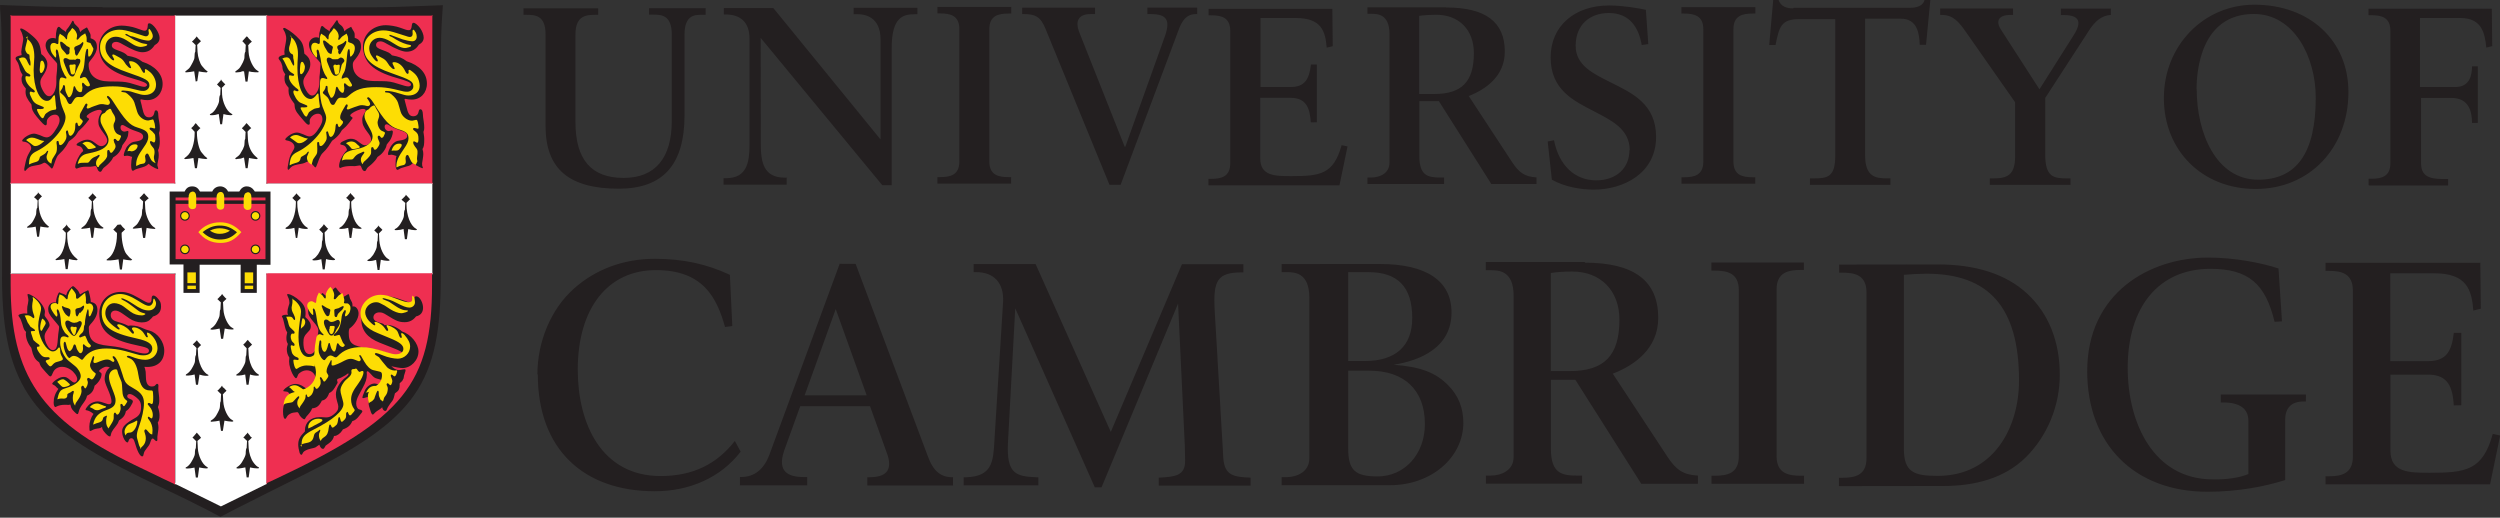 <svg xmlns="http://www.w3.org/2000/svg" width="603.672" height="125">
  <rect width="100%" height="100%" fill="#333333" stroke="none"/>
  <defs>
    <clipPath id="a">
      <path d="M56.467 543.07h205.1v47.954h-205.1V543.07z"/>
    </clipPath>
    <clipPath id="b">
      <path d="M64.016 585.91v-84.814h185.88v84.814"/>
    </clipPath>
  </defs>
  <g clip-path="url(#a)" transform="matrix(3.248 0 0 -3.248 -207.902 1902.837)">
    <g clip-path="url(#b)">
      <path fill="#231f20" d="M71.647 585.3h17.667l.81.01h1.793c.86 0 2.275.04 4.27.124l.748.03c-.11-1.548-.13-2.157-.135-2.978l-.01-2.375-.01-2.25V565.3c0-7.914-1.79-10.6-10.327-14.816-.378-.187-4.73-2.36-5.184-2.602l-.43-.23-.44-.227-.44.23-.44.23c-1.8.937-3.62 1.764-5.03 2.46-7.82 3.834-10.33 6.56-10.33 14.956v12.57l-.02 2.25-.01 2.38c-.01 1.44-.03 1.9-.14 2.98l.74-.03c1.96-.08 3.43-.12 4.28-.12h1.79l.82-.01"/>
      <path fill="#fff" d="M80.407 548.188l3.363 1.65.084.032-.02.073v15.47l-.032.093.105-.02h12.17l.104-.032-.03.136v6.558l.03.105-.1-.03H83.91l-.105-.023.03.105v12.306l.022.11-.094-.03H77.1l-.105.03.032-.1v-12.31l.02-.1-.094.02H64.876l-.105.03.04-.1v-6.62l-.03-.07.11.03h12.07l.1.02-.02-.13v-15.4l-.03-.13.09-.02 3.33-1.64"/>
      <path fill="#ef2f51" d="M64.928 584.685l-.158.03.032-.113v-12.317l-.032-.095.148.032H76.94l.105-.032-.02.105v12.338l.02.083-.105-.03H64.928m19.03 0l-.146.03.02-.114v-12.317l-.02-.095.136.032h12.117l.116-.032-.03.106v12.337l.03.083-.11-.03H83.96m-6.968-19.2H64.844l-.074.03.032-.084v-.734c0-6.763 2.257-10.05 9.205-13.41l2.197-1.06.765-.36.06-.072-.01.105v15.53l.02.1-.05-.03m6.9 0l-.09.03.02-.07v-15.5l-.02-.11.08.1.69.32c9.43 4.44 11.56 7.09 11.56 14.4v.78l.03.11-.11-.03H83.89"/>
      <path fill="#231f20" d="M66.777 571.612l.074-.084c.04-.046.07-.077.09-.094l.1-.095.09-.09-.05-.04-.1-.1-.08-.1-.03-.03v-.1c0-.85.22-1.43.7-1.82l.09-.07-.08-.06-.09.01-.2.02-.18.03-.1.02-.1-.76h-.14l-.11.75-.1-.02c-.09-.02-.14-.03-.17-.03l-.21-.02-.09-.01c-.04 0-.08.01-.08.03 0 .02.02.04.05.06l.16.12c.13.1.22.22.37.53.07.14.11.26.11.34 0 .22.04.4.08.4l.02.39.01.15-.04.03-.08.09-.11.09-.04.04.08.08c.15.14.16.16.25.27m3.99 0c.08-.12.09-.13.24-.28l.08-.09-.04-.04-.1-.1-.08-.1-.05-.03.02-.15.02-.39c.03-.56.34-1.2.66-1.38.06-.03.09-.06.09-.07 0-.03-.02-.05-.05-.05h-.14l-.2.02-.18.03-.1.02-.1-.76h-.13l-.1.75-.1-.02-.18-.03-.2-.02-.09-.01-.01-.01c-.04 0-.07.02-.07.04s.02.04.05.06l.16.12c.13.11.17.16.36.54.08.14.12.26.12.34 0 .22.03.4.07.4l.02.39.01.15-.03.03-.09.1-.11.1-.04.04.09.08.09.1.09.09.07.08m-1.98-2.33l.08-.09.07-.1c.02-.02.05-.05.1-.09l.09-.09-.05-.04-.1-.09-.09-.08-.03-.04v-.1c0-.87.21-1.42.7-1.81l.09-.07-.08-.06-.09.01-.2.02-.18.04-.1.02-.1-.75h-.15l-.1.75-.1-.02-.18-.03-.2-.02-.1-.01h-.01c-.04 0-.07.01-.07.03 0 .01.02.04.05.06l.16.12c.33.25.56.96.56 1.72v.1l-.03.04-.09.08-.09.1-.05.04c.16.14.24.22.34.36m4 0c.09-.14.17-.22.33-.36l-.05-.05-.09-.09-.09-.08-.03-.04v-.1c0-.57.17-1.26.36-1.48l.21-.24c.02-.02.06-.05.12-.1l.1-.07-.09-.06-.1.01-.2.02-.18.03-.1.02-.1-.76h-.15l-.1.76-.11-.02-.18-.03-.2-.02-.09-.01H72c-.04 0-.073.01-.073.03 0 .01.017.04.047.06l.153.12c.33.26.578.96.578 1.72v.1l-.032.04-.094.08-.1.1-.05.04.09.09c.04.04.07.07.09.1l.07.09.07.08m1.99 2.33c.08-.11.1-.13.24-.27l.09-.09-.05-.04-.11-.09-.09-.09-.04-.03.01-.14.02-.39c.03-.54.35-1.21.66-1.38.05-.03.09-.06.09-.07 0-.03-.02-.05-.04-.05l-.13.01-.21.02-.18.03-.09.02-.11-.75h-.15l-.11.76-.11-.02-.18-.02-.2-.02-.09-.01h-.01c-.04 0-.07.02-.07.03 0 .02.02.04.05.07l.15.12c.14.11.18.17.37.53.07.15.11.26.11.34 0 .22.03.4.06.4l.02.39.01.15-.03.03-.1.09-.09.09-.05.04.08.08c.05.04.08.08.09.09.01.01.04.04.08.09l.07.08m11.34.02l.07-.09.08-.08.1-.11c.02-.02.05-.05.09-.08l-.05-.04-.09-.09-.1-.09-.03-.05v-.09c0-.84.29-1.58.7-1.81.06-.03.09-.06.09-.09l-.01-.02-.09-.02h-.1c-.12 0-.34.04-.48.09l-.11-.76H86l-.107.75c-.15-.05-.36-.08-.48-.08h-.09c-.06 0-.09.01-.09.04s.022.06.083.09c.4.21.69.96.69 1.81v.1l-.03.04-.096.08-.09.1-.055.04c.044.04.076.07.095.09l.09.1.074.08.076.09m4 0l.075-.1.084-.08.09-.11.08-.08-.05-.04-.1-.1-.1-.09-.03-.04v-.09c0-.84.28-1.59.69-1.81.06-.04.09-.06.09-.09l-.08-.02h-.1c-.12 0-.34.03-.48.08l-.11-.76H90l-.104.75c-.17-.05-.356-.08-.524-.08-.117 0-.14.01-.14.04s.025.06.095.09c.09.04.24.2.33.34.17.27.266.5.266.63 0 .23.03.41.07.41l.02.39.01.14-.04.05c-.135.14-.145.15-.244.22l.1.09.09.11.08.08.06.09m-1.99-2.32l.07-.08.08-.09c.02-.01.04-.05.09-.1.02-.02.05-.04.09-.08l-.05-.04-.09-.11-.1-.09-.03-.05.01-.14.02-.39c.03-.57.33-1.19.66-1.37.07-.04.09-.07.09-.1v-.02l-.09-.02h-.1c-.12 0-.34.03-.48.08l-.1-.77H88l-.102.76c-.14-.05-.35-.09-.53-.09-.11 0-.13.01-.13.05 0 .03.02.05.09.08.083.03.242.2.33.33.17.28.27.51.27.63 0 .23.03.41.06.41l.02.39.01.13-.047.04-.08.09-.11.1-.04.04.08.08c.14.14.16.16.24.27m4.03 0l.08-.09.09-.1.1-.09.08-.09c-.01-.02-.03-.03-.04-.04l-.1-.1-.09-.09-.03-.04.01-.13.02-.39c.04-.57.33-1.2.67-1.38.06-.03.09-.06.09-.09v-.02l-.08-.02h-.09c-.12 0-.34.04-.48.08l-.1-.76h-.14l-.11.75c-.14-.05-.35-.09-.52-.09-.1 0-.13.01-.13.05 0 .02.03.05.1.08.08.03.24.2.33.33.17.28.27.51.27.63 0 .22.03.41.06.41l.02.39.01.13-.04.04-.09.08-.11.11-.04.04.09.08c.14.15.16.16.24.27m2 2.33l.08-.1.08-.08.1-.11.08-.09-.06-.04-.09-.1-.09-.08-.03-.05v-.09c0-.84.29-1.59.69-1.81.07-.04.09-.07.09-.1l-.08-.02h-.09c-.12 0-.34.04-.48.08l-.1-.75h-.15l-.1.76c-.17-.06-.36-.09-.52-.09-.12 0-.14 0-.14.04 0 .03.02.05.09.08.09.04.24.19.33.34.17.27.27.49.27.63 0 .23.03.41.07.41l.02.39.01.13-.04.04-.09.08-.11.09-.04.04.09.08.1.1.08.08.06.09m-15.55-10.8c.08-.11.09-.13.24-.28.02-.02.05-.04.08-.08l-.04-.04-.1-.09-.08-.09-.04-.05.02-.13.02-.39c.02-.34.17-.78.34-1.04.12-.17.25-.3.33-.34.07-.03.1-.05.1-.08s-.03-.04-.15-.04c-.17 0-.38.04-.52.09l-.11-.75h-.15l-.1.76c-.14-.04-.36-.08-.48-.08h-.09c-.06 0-.09.01-.09.04s.03.06.09.09c.1.06.24.2.33.34.19.31.27.51.27.63 0 .23.03.41.07.41l.02.39.02.14-.03.04-.09.1-.1.09-.06.05.09.08.09.09c.02.01.05.04.09.09l.07.08m3.75 0c.08-.11.1-.13.24-.27l.08-.09-.04-.04-.1-.09-.09-.09-.05-.04.01-.14.02-.39c.02-.34.16-.79.34-1.04.11-.17.24-.3.32-.34.07-.03.1-.06.1-.09 0-.04-.03-.05-.15-.05-.16 0-.38.04-.51.09l-.11-.76h-.15l-.1.76c-.14-.04-.36-.08-.48-.08h-.1c-.06 0-.09.01-.09.03 0 .03.02.06.08.09.1.05.25.2.33.34.19.31.28.51.28.63 0 .22.03.41.06.41l.02.39.01.13-.03.04-.09.09-.09.1-.05.04.08.08.1.1.08.1c.02.02.04.05.08.08m-1.91-3.4l.05-.11.1-.07.09-.1.09-.09-.04-.05-.11-.1-.08-.09-.04-.04.01-.13.02-.39c.03-.57.35-1.24.66-1.38.07-.04.09-.06.09-.08l-.01-.02-.07-.03-.09.01-.21.02-.18.03-.1.02-.12-.76h-.14l-.11.76-.1-.02-.18-.03-.2-.02-.1-.01-.01-.01c-.04 0-.07.02-.07.05 0 .03.03.06.09.09.11.06.25.2.33.34.18.31.27.51.27.63 0 .23.03.41.06.41l.02.39.01.14-.03.04-.1.09-.09.09-.06.04.09.08.09.1.08.08.07.1m-1.86-3.47l.08-.09.08-.09.09-.11.07-.1-.04-.03-.1-.09-.1-.08-.03-.04.01-.14.02-.39c.03-.57.33-1.19.66-1.38.06-.03.09-.06.09-.09v-.01l-.08-.02h-.09c-.08 0-.23.02-.48.07l-.1-.75h-.15l-.1.74c-.22-.05-.39-.07-.53-.07-.11 0-.13.01-.13.05 0 .02.02.05.09.07.08.04.24.2.32.34.17.28.28.52.28.63 0 .23.03.41.07.41l.02.39.01.14-.04.04-.09.09-.1.1-.05.05.09.08.09.11.08.09.07.09m3.77 0l.06-.1.08-.09.08-.12.1-.07-.04-.04-.1-.1-.09-.08-.04-.04.01-.14.02-.39c.02-.34.16-.79.34-1.04.12-.17.25-.3.33-.34.07-.03.1-.05.1-.08s-.03-.04-.14-.04c-.14 0-.31.02-.53.07l-.1-.74h-.15l-.1.744c-.25-.05-.4-.08-.48-.08h-.09c-.06 0-.09.01-.09.04s.03.06.09.09c.1.06.24.2.32.34.19.31.28.52.28.63 0 .23.03.41.07.41l.02.39.01.14-.03.04-.1.09-.09.09-.06.04.09.09.09.11.09.09.07.09m-1.92 10.3l.06-.09.08-.09.1-.11.09-.08-.04-.04-.1-.09-.08-.08-.04-.04.01-.14.02-.39c.03-.57.36-1.25.67-1.38.07-.03.09-.05.09-.08 0-.04-.03-.04-.13-.04-.14 0-.31.02-.53.07l-.12-.76h-.15l-.11.76c-.25-.05-.4-.08-.49-.08h-.1c-.06 0-.09.01-.09.04s.03.05.09.09c.1.05.24.2.32.33.18.31.27.51.27.63 0 .22.03.41.06.41l.02.39.01.13-.03.04-.09.08-.09.09-.05.04.09.08.09.1.09.08.07.1m-1.89 19.18l.07-.08.08-.1c.01-.02.05-.05.1-.1.01-.02.04-.05.08-.08l-.04-.05-.11-.1-.1-.1-.03-.03.01-.15.02-.38c.02-.37.18-.874.34-1.05l.21-.24c.01-.014.05-.05.12-.1l.09-.07-.09-.06-.1.01-.2.02-.18.03-.1.02-.11-.723-.12-.03-.11.76-.11-.02-.18-.03-.2-.02-.11-.01c-.04 0-.07.01-.07.03 0 .02.02.05.05.07l.15.12c.13.1.17.16.37.54.08.15.12.27.12.35 0 .23.03.41.06.41l.02.38.01.14-.05.03-.08.09-.105.09-.04.04.09.08c.14.15.16.16.24.27m3.8 0c.08-.11.09-.13.24-.27.01-.02.04-.05.08-.08l-.04-.046-.11-.09-.08-.1-.04-.03.01-.14.02-.38c.03-.55.35-1.21.66-1.38.06-.03.09-.053.09-.07 0-.03-.02-.05-.04-.05H83l-.21.02c-.05 0-.11.01-.18.03l-.1.02-.1-.76h-.15l-.106.76-.113.01-.17-.06-.2-.02-.1-.01h-.01c-.04 0-.07.02-.07.03 0 .02.02.05.05.07l.16.12c.14.11.18.18.37.54.07.15.11.27.11.35 0 .23.03.41.07.41l.02.38.01.15-.03.03-.09.1c-.05.05-.08.08-.09.1l-.05.04.08.09c.05.05.08.08.09.1.01.01.04.05.08.09l.07.08m-1.93-3.2l.08-.08.08-.1c.05-.057.08-.09.1-.1l.09-.09-.05-.04-.09-.1-.09-.08-.03-.04.01-.137.01-.36c.03-.57.34-1.23.68-1.41.06-.03.09-.06.09-.09l-.01-.01-.08-.02h-.1c-.12 0-.34.036-.48.08l-.1-.754h-.14l-.11.76c-.14-.05-.35-.09-.52-.09-.11 0-.14.01-.14.04s.03.06.1.09c.09.03.24.19.33.33.17.27.26.5.26.63 0 .23.04.41.08.41l.02.39.01.14-.04.04-.09.08-.1.1-.04.04.08.08.1.11.09.1.06.08m-1.88-3.28l.07-.08.07-.09c.01-.02.05-.05.09-.09l.09-.08-.05-.04-.09-.09-.09-.1-.03-.03v-.1c0-.55.16-1.25.35-1.45l.23-.27.11-.09.09-.07-.09-.06-.09.01-.2.02-.18.03-.11.02-.11-.76h-.15l-.11.76-.11-.02-.18-.03-.2-.02-.1-.01h-.02c-.04 0-.07.01-.07.03s.01.04.04.06l.15.12c.35.28.58.96.58 1.72v.1l-.03.03-.09.1c-.05.05-.08.08-.09.1l-.05.04.09.08c.05.04.08.07.1.1l.07.1.07.09m3.79 0l.08-.08.09-.1.09-.1.09-.09-.06-.04-.1-.09-.09-.1-.03-.03.01-.15.02-.39c.03-.58.25-1.05.66-1.38l.08-.066-.08-.06-.1.01-.2.03-.18.03-.1.02-.1-.76h-.15l-.12.79c-.19-.04-.2-.08-.26-.08l-.21-.02-.1-.02h-.01c-.04 0-.07.01-.07.03s.01.05.04.07l.16.12c.13.1.17.16.37.53.07.15.11.27.11.35 0 .22.03.4.06.4l.02.39.01.14-.04.03-.09.1-.11.1-.04.04.09.09c.14.15.16.16.24.28m-7.87 1.69l.04-.16c.04-.14.07-.25.08-.335.13-.6.24-.755.54-.755.16 0 .3.09.34.23l.06.21c.01.05.05.08.1.08.11 0 .17-.12.17-.38 0-.07.02-.25.07-.51.03-.16.04-.31.04-.46 0-.13-.01-.19-.06-.33.04-.206.06-.48.06-.64 0-.26-.05-.5-.13-.63.04-.17.05-.24.05-.39 0-.11-.01-.23-.04-.35-.05-.25-.06-.32-.06-.36 0-.05.01-.1.03-.14.02-.06.03-.11.03-.13 0-.03-.01-.05-.03-.05l-.21.08-.23.13c-.07.04-.12.08-.24.19-.2-.19-.26-.21-.8-.36-.1-.03-.18-.06-.23-.09-.06-.05-.11-.07-.14-.07-.09 0-.13.14-.13.44 0 .22.03.43.07.59-.15.06-.29.09-.37.09-.01 0-.07-.01-.16-.02l-.04-.01c-.03 0-.05.05-.05.1 0 .04.03.14.06.23l.11.25c.04.09.13.2.25.31.11.09.2.14.28.16l.38.07c.23.05.36.17.36.32s-.1.26-.32.34l-.45.16c-.12.04-.26.11-.41.2-.25.15-.3.17-.36.17-.09 0-.14-.07-.14-.18 0-.18.12-.31.3-.31.04 0 .08.01.11.02.05.02.09.03.11.03.05 0 .07-.03.07-.08l-.01-.05-.02-.18c-.02-.15-.11-.34-.33-.63l-.09-.12c-.08-.34-.29-.65-.57-.83-.07-.05-.11-.08-.12-.08-.01-.01-.03-.06-.08-.15-.02-.04-.09-.13-.21-.26-.09-.09-.18-.18-.26-.24-.12-.09-.19-.15-.21-.19l-.11-.18c-.02-.03-.05-.05-.09-.05-.09 0-.18.1-.23.27-.04.12-.07.16-.15.16-.04 0-.1-.01-.18-.03l-.15-.02h-.38c-.18 0-.45-.05-.57-.11-.05-.02-.08-.03-.11-.03-.02 0-.04.01-.07.06-.02.03-.02.05-.02.08 0 .19.14.55.32.84.12.18.15.22.28.33-.04.18-.15.32-.29.36l-.17.05c-.02.01-.04.03-.04.05 0 .06.08.13.24.21.2.11.41.17.57.17.17 0 .34-.07.53-.22.29-.22.36-.26.5-.26.23 0 .44.2.44.42 0 .14-.08.3-.28.56-.29.38-.38.57-.38.85 0 .17.06.39.12.49l.1.16c.03.04.04.07.04.1 0 .07-.08.12-.19.12-.16 0-.48-.11-.73-.27-.12-.08-.21-.17-.21-.22 0-.03.02-.07.04-.08l.12-.08c.01-.01.02-.02.02-.04s-.01-.05-.04-.08l-.21-.27c-.11-.14-.28-.32-.44-.46-.06-.05-.09-.09-.11-.11l-.1-.16c-.07-.14-.27-.34-.46-.47-.08-.05-.12-.09-.15-.12-.01-.02-.04-.06-.08-.14-.03-.06-.07-.13-.14-.23-.11-.15-.19-.26-.25-.32l-.3-.3c-.09-.09-.17-.26-.3-.65-.07-.23-.14-.37-.18-.37-.02 0-.04.02-.08.06-.21.24-.39.38-.48.38-.02 0-.06-.02-.12-.05-.07-.05-.17-.08-.28-.11l-.38-.07c-.29-.05-.41-.12-.57-.31-.04-.05-.07-.08-.09-.08-.03 0-.06.06-.06.13l.01.09.06.28c.06.31.13.53.21.69l.18.33c.04.06.06.12.06.17 0 .24-.25.47-.56.49-.08.01-.11.03-.11.07 0 .06.09.16.2.25.21.16.49.28.67.28.11 0 .27-.05.48-.13l.23-.1c.09-.03.17-.05.24-.05.24 0 .48.23.77.73.13.22.19.39.19.54 0 .26-.13.42-.34.42-.16 0-.33-.07-.45-.2-.11-.1-.16-.21-.16-.32v-.12c0-.1-.03-.15-.09-.15-.1 0-.24.14-.66.64-.3.37-.37.53-.39.9-.35.46-.44.65-.44.97l.02.22c-.25.3-.32.46-.32.73 0 .1.02.16.08.28-.12.19-.16.27-.2.41l-.05.22c-.04.15-.09.28-.17.39-.09.14-.1.16-.1.2 0 .13.08.17.45.26-.02.1-.03.18-.03.23 0 .06.01.12.03.25l.07.39c.03.16.05.27.05.34s-.01.12-.07.33c-.04.12-.07.2-.1.24-.03.05-.06.12-.06.14 0 .04.02.06.07.06.1 0 .38-.17.66-.4.61-.5.73-.7.81-1.3l.03-.21c.29-.21.45-.47.45-.74 0-.22-.08-.47-.21-.68l-.21-.33c-.06-.1-.1-.22-.1-.35 0-.2.06-.38.2-.63.16-.29.3-.4.47-.4.28 0 .52.48.52 1.03v.26c0 .11 0 .21.02.35.02.16.03.27.03.31l.01.25v.17c0 .06-.03.12-.11.2l-.23.25c-.34.36-.52.7-.52.96 0 .32.23.55.54.55.06 0 .11-.01.22-.04v.07c0 .46.095.8.22.8l.05-.01.19-.17.23-.15.07-.06c0 .13.01.15.14.3.03.04.08.1.14.2l.1.16.05.1c.03.06.05.08.08.08s.06-.04.09-.15c.03-.08.05-.09.22-.26.06-.06.107-.1.127-.14.02-.03.045-.1.08-.21l.03-.08c.08.1.116.13.21.19l.16.09c.06.04.1.06.12.06.01 0 .03-.02.05-.06.02-.04.04-.09.08-.16.11-.2.15-.29.15-.38v-.2c.34-.11.47-.29.47-.66 0-.27-.14-.58-.41-.9-.18-.22-.205-.26-.205-.41 0-.78.54-1.23 1.5-1.24l.7-.01c.45-.01.72-.05 1.15-.19.5-.16.64-.2.79-.2.05 0 .09.01.13.04.04.02.07.06.07.09 0 .14-.257.26-1.1.5-1.73.49-2.47 1.19-2.47 2.34 0 .89.74 1.58 1.693 1.58.3 0 .78-.08 1.05-.18l.43-.15c.08-.03.15-.05.22-.05.15 0 .22.13.23.37 0 .14.03.18.12.18.12 0 .31-.15.48-.39.17-.24.28-.51.28-.69 0-.24-.11-.4-.37-.55-.23-.36-.52-.52-.91-.52-.3 0-.74.17-1.45.58-.25.15-.38.19-.51.19-.19 0-.31-.11-.31-.27 0-.15.12-.25.42-.35.45-.16.566-.22.746-.41.54-.1.77-.19 1.11-.45.92-.29 1.5-.92 1.5-1.64 0-.7-.47-1.21-1.13-1.21-.16 0-.25.01-.5.06m19.61 0l.04-.16c.04-.14.07-.25.09-.34.14-.6.25-.76.54-.76.17 0 .31.1.35.23l.06.21c.02.05.05.08.1.08.12 0 .18-.13.19-.38 0-.1.02-.27.06-.52.03-.175.04-.34.04-.485 0-.107-.01-.17-.06-.3l.02-.13c.03-.21.04-.29.04-.38 0-.45-.02-.59-.13-.76.05-.17.06-.25.06-.38 0-.07-.01-.19-.04-.37l-.05-.31.01-.19c.03-.07.05-.11.05-.12 0-.03-.02-.06-.04-.06l-.21.09-.23.12c-.08.04-.13.08-.243.19-.2-.18-.23-.2-.47-.26-.35-.1-.48-.14-.55-.19-.07-.05-.12-.07-.15-.07-.08 0-.14.16-.14.39 0 .34.02.51.07.64-.21.07-.31.1-.38.1-.03 0-.05-.01-.16-.02l-.04-.01c-.03 0-.05.04-.05.1 0 .1.08.31.17.48.13.24.35.43.52.47l.38.07c.23.05.36.16.36.32 0 .15-.1.25-.33.33l-.44.16c-.15.05-.29.11-.42.19-.11.07-.19.12-.23.14-.04.02-.08.03-.11.03-.09 0-.15-.06-.15-.177 0-.18.14-.33.31-.33.04 0 .08.01.11.02.05.02.08.03.1.03.05 0 .09-.05.09-.11 0-.19-.12-.51-.24-.67l-.13-.16-.09-.123c-.03-.27-.3-.66-.57-.83-.06-.04-.1-.07-.11-.08-.01-.01-.04-.06-.09-.15-.02-.04-.09-.12-.21-.25-.09-.09-.174-.18-.26-.24-.12-.09-.19-.15-.21-.19l-.1-.17c-.02-.04-.05-.05-.09-.05-.09 0-.18.1-.23.26-.04.12-.07.16-.15.16-.04 0-.1-.01-.19-.03l-.14-.02H90c-.2 0-.463-.05-.59-.1-.05-.02-.082-.04-.11-.04-.05 0-.08.06-.08.16 0 .34.258.84.59 1.17-.05.2-.15.33-.282.36l-.19.05c-.02.01-.03.03-.03.05 0 .07.077.14.24.21.3.14.39.17.556.17.194 0 .355-.06.554-.22.285-.22.364-.26.5-.26.225 0 .44.21.44.42 0 .15-.08.31-.278.56-.28.36-.38.59-.38.89 0 .21.04.32.222.61.024.05.04.09.04.11 0 .06-.096.11-.2.11-.114 0-.254-.04-.443-.12-.32-.14-.51-.28-.51-.36 0-.03.02-.06.05-.08l.1-.07c.01-.01.02-.03.02-.05s-.02-.06-.05-.08l-.21-.28c-.15-.19-.29-.34-.44-.46-.06-.04-.09-.08-.11-.11l-.09-.15c-.07-.13-.28-.35-.45-.48-.08-.06-.13-.09-.15-.11-.02-.02-.06-.07-.1-.14-.11-.196-.28-.43-.39-.55l-.28-.29c-.08-.086-.2-.33-.31-.65-.09-.256-.14-.37-.18-.37-.02 0-.05.02-.08.06-.2.24-.39.38-.48.38-.03 0-.07-.02-.13-.05-.08-.05-.17-.08-.28-.106l-.37-.07c-.32-.07-.44-.13-.59-.32-.04-.05-.07-.07-.08-.07-.04 0-.06.05-.06.13l.01.09.05.28c.05.3.13.55.21.69l.19.33c.03.06.05.12.05.17 0 .24-.23.44-.57.49-.07.01-.11.04-.11.08 0 .05.08.14.21.24.22.17.47.27.64.27.12 0 .27-.04.48-.13l.23-.1c.09-.04.17-.06.23-.06.25 0 .48.22.78.72.13.23.19.39.19.54 0 .27-.12.43-.33.43-.16 0-.32-.07-.45-.2-.11-.12-.17-.23-.17-.34l.01-.11v-.05c0-.08-.03-.12-.09-.12-.08 0-.17.08-.35.29l-.3.35c-.32.38-.38.53-.4.91-.35.45-.44.71-.44.97l.01.22c-.26.31-.31.43-.31.73 0 .14.01.17.06.28-.13.18-.17.27-.2.41l-.02.2c-.04.15-.09.28-.17.39-.1.132-.11.152-.11.19 0 .11.1.18.37.25l.08.02c-.01.1-.02.18-.02.23 0 .06.01.12.03.25l.07.39c.03.15.04.27.04.35 0 .09-.01.16-.06.33-.04.11-.07.19-.11.24-.04.06-.06.11-.06.14 0 .032.04.06.08.06.03 0 .07-.018.11-.04.36-.19.74-.5 1.02-.81.24-.26.31-.48.37-1.07.32-.24.44-.45.44-.79 0-.2-.07-.4-.21-.62-.13-.2-.2-.31-.21-.33-.06-.1-.1-.23-.1-.35 0-.19.06-.37.2-.62.16-.28.3-.4.47-.4.28 0 .53.47.53 1v.39l.03.25.02.3.02.25.01.14c0 .1-.02.13-.34.48-.36.38-.52.7-.52 1 0 .28.25.52.54.52.06 0 .12-.01.22-.04v.12l.01.22.07.28c.05.22.08.26.15.26l.05-.02.19-.17.23-.15.07-.06c.02.13.03.16.14.29.06.07.11.14.15.2l.11.16.07.1c.04.07.06.08.09.08s.05-.03.08-.15c.02-.05.05-.09.1-.14l.14-.11c.11-.09.18-.23.23-.43.08.1.12.14.21.19l.17.09c.06.04.1.06.11.06.01 0 .03-.02.04-.06.02-.05.05-.1.08-.15.14-.22.15-.25.15-.4v-.21c.34-.1.47-.28.47-.66 0-.28-.13-.57-.4-.9-.18-.21-.21-.28-.21-.44 0-.74.56-1.19 1.5-1.21l.69-.01c.45 0 .73-.05 1.15-.19.49-.16.65-.2.8-.2.11 0 .19.06.19.13 0 .16-.25.27-1.1.51-1.73.49-2.47 1.19-2.47 2.34 0 .89.74 1.57 1.7 1.57.3 0 .77-.08 1.04-.18l.43-.15c.08-.03.16-.04.23-.04.15 0 .2.09.23.37.01.12.05.18.13.18.11 0 .33-.18.48-.39.16-.22.27-.51.27-.71 0-.22-.11-.39-.36-.53-.23-.36-.52-.52-.92-.52-.3 0-.8.21-1.45.58-.25.15-.36.19-.5.19-.18 0-.31-.1-.31-.27 0-.15.12-.25.43-.36.5-.18.61-.24.75-.41.54-.1.77-.19 1.1-.44.96-.31 1.5-.9 1.5-1.66 0-.69-.47-1.19-1.12-1.19-.17 0-.26.01-.51.06m-19.42-19.8c.09-.23.12-.34.14-.49l.02-.44c.01-.44.16-.66.44-.66.1 0 .18.02.23.07l.11.11.04.02c.07 0 .11-.05.11-.14l-.01-.17c-.01-.08.01-.24.04-.49.02-.14.03-.28.03-.42 0-.22-.02-.31-.1-.51.08-.21.12-.44.12-.64 0-.23-.04-.38-.13-.51.04-.18.05-.25.05-.36 0-.1-.01-.23-.04-.4-.04-.22-.05-.39-.04-.5v-.02c0-.07-.02-.1-.06-.1-.04 0-.09.03-.13.08-.07.08-.11.11-.16.11-.07 0-.09-.04-.2-.35-.03-.1-.12-.23-.25-.39-.1-.13-.17-.23-.19-.31-.03-.13-.05-.2-.06-.22-.01-.03-.03-.05-.06-.05l-.01-.01c-.17 0-.37.37-.57 1.07-.06.2-.13.284-.24.284-.08 0-.15-.05-.18-.12l-.06-.15c-.01-.03-.04-.044-.06-.044-.08 0-.21.15-.29.35-.07.16-.1.33-.1.48 0 .33.24.58.97.99.32.18.44.41.44.82 0 .33-.1.51-.38.73-.22.165-.35.23-.47.23-.1 0-.18-.067-.18-.15 0-.1.05-.16.19-.208.16-.06.23-.12.23-.19 0-.068-.07-.21-.18-.38-.12-.18-.17-.237-.34-.35-.05-.29-.19-.48-.51-.686-.06-.18-.1-.25-.21-.39l-.22-.29c-.07-.09-.15-.25-.16-.32-.03-.16-.04-.19-.1-.19-.09 0-.26.15-.43.37-.1.13-.13.19-.14.34-.11-.084-.14-.096-.356-.124-.13-.02-.22-.04-.28-.07-.16-.09-.21-.11-.24-.11-.04 0-.06.02-.06.1l-.01.23c0 .32.12.69.31.94-.19.16-.37.25-.52.27-.06.01-.073.02-.073.04 0 .04.04.12.1.19.08.1.14.17.19.21.15.12.41.22.61.22.14 0 .34-.05.6-.15.09-.04.18-.06.25-.06.12 0 .18.075.18.21 0 .19-.09.49-.3.97-.14.322-.21.54-.21.69 0 .37.17.745.39.85-.1.055-.15.07-.24.07-.1 0-.18-.027-.32-.105-.15-.09-.24-.17-.24-.22 0-.02.03-.06.08-.09.09-.06.1-.08.1-.16 0-.26-.22-.61-.52-.84-.06-.37-.23-.59-.56-.744-.05-.2-.07-.26-.23-.487-.28-.384-.34-.506-.39-.72-.03-.115-.05-.16-.09-.16-.05 0-.14.07-.24.18-.09.095-.15.16-.17.2-.05.07-.07.14-.12.335-.08-.02-.1-.03-.15-.03l-.16.01h-.11c-.23 0-.48-.058-.6-.13-.05-.03-.08-.04-.09-.04-.07 0-.13.14-.13.32 0 .38.103.69.35 1.03-.09.073-.12.1-.2.19-.036.034-.065.06-.086.07l-.11.062c-.04.02-.06.04-.06.07 0 .05.15.2.34.32.2.13.36.18.51.18.17 0 .26-.04.478-.23.15-.13.25-.19.33-.19.05 0 .1.04.15.1.03.05.05.1.05.16 0 .2-.24.54-.51.71-.2.13-.41.2-.62.2-.29 0-.54-.15-.65-.38l-.11-.24c-.028-.06-.06-.09-.1-.09-.07 0-.1.03-.34.3l-.27.31c-.09.1-.14.19-.17.28-.028.08-.04.13-.05.14-.01.02-.05.04-.11.09-.21.15-.367.44-.45.87l-.03.13c-.26.31-.41.7-.41 1.04 0 .04 0 .06.02.14-.15.15-.17.19-.28.59-.09.29-.14.41-.25.55-.02.04-.04.06-.04.08 0 .06.09.1.24.13s.16.03.21.03l.21-.01-.01.28c0 .17.01.28.06.48.02.1.03.17.03.22 0 .02 0 .08-.02.18-.01.08-.02.13-.03.15-.016.04-.02.07-.02.09 0 .04.02.05.06.05.03 0 .07-.01.14-.04.18-.09.33-.18.45-.28.36-.29.65-.72.65-.99l-.007-.09c-.01-.1-.02-.15-.02-.16 0-.05.03-.11.08-.17l.12-.16c.1-.14.17-.3.17-.41 0-.1-.02-.14-.19-.39-.13-.19-.18-.32-.18-.47 0-.19.07-.43.21-.67.12-.22.27-.34.4-.34.233 0 .34.21.37.77.02.29.05.56.09.8l.01.14c0 .06-.02.1-.11.2l-.31.37c-.3.35-.39.53-.39.78 0 .29.19.49.46.49l.124-.01v.08c0 .06.02.16.05.28.07.23.15.4.2.4.01 0 .05-.02.1-.05.02-.01.08-.04.19-.07.06-.02.1-.04.21-.11.05.18.09.27.17.37.13.18.29.32.34.32.03 0 .09-.04.17-.12l.2-.21c.03-.04.07-.1.11-.2l.04-.09.12.07c.08.05.14.08.17.1l.2.09c.05.04.09.05.105.05.04 0 .06-.06.14-.41.05-.24.06-.29.07-.46.33-.05.49-.24.49-.6 0-.34-.16-.68-.52-1.06-.09-.11-.12-.16-.12-.26 0-.93.32-1.22 1.49-1.34.72-.08.93-.12 1.79-.38.45-.14.71-.19.88-.19.2 0 .31.07.31.2 0 .19-.14.25-.98.43-1.95.41-2.71 1.07-2.71 2.35 0 .92.68 1.6 1.6 1.6.4 0 .76-.12 1.33-.45.53-.31.64-.36.76-.36.14 0 .2.09.2.32 0 .15.05.22.14.22.08 0 .21-.08.32-.22.18-.2.24-.31.24-.6 0-.38-.2-.63-.6-.74l-.09-.11c-.22-.25-.41-.33-.75-.33-.3 0-.67.12-.93.31l-.5.35c-.22.15-.38.22-.53.22-.21 0-.34-.13-.34-.34 0-.21.14-.38.37-.45l.48-.15c.17-.06.25-.09.45-.19.12.02.17.02.24.02.3 0 .61-.08.89-.22.09-.04.15-.07.19-.08l.27-.08c.6-.17 1.09-.84 1.09-1.49 0-.75-.48-1.21-1.26-1.21l-.25.01m18.29.16c.19-.24.44-.4.65-.4.07 0 .18.01.29.04.06.01.11.02.14.02.05 0 .08-.02.08-.07 0-.04-.02-.13-.05-.2-.03-.08-.05-.14-.06-.19l-.04-.22-.1-.19-.15-.14-.04-.04v-.15c0-.26-.07-.4-.28-.54l-.07-.05-.02-.08c-.05-.2-.08-.32-.11-.37-.02-.06-.09-.15-.2-.29-.12-.17-.21-.3-.26-.43-.04-.11-.07-.14-.14-.14-.1 0-.2.13-.22.28-.02-.03-.04-.05-.05-.06l-.12-.09-.2-.13c-.09-.06-.14-.1-.16-.13l-.11-.11c-.02-.02-.04-.03-.06-.03-.05 0-.11.09-.16.26l-.11.35c-.03.09-.04.2-.04.34 0 .17.01.23.07.37-.21-.03-.27-.04-.38-.08-.04-.01-.08-.02-.1-.02-.03 0-.05.02-.05.06 0 .02.02.09.04.15l.14.35c.11.28.45.53.72.53.07 0 .16-.02.27-.06.07-.02.13-.03.16-.03.12 0 .22.09.22.2 0 .06-.03.12-.08.14-.02.01-.14.05-.38.11-.18.05-.26.11-.46.34-.14.16-.2.21-.25.21-.04 0-.06-.03-.06-.07l.01-.14v-.06c0-.29-.09-.57-.3-.95l-.29-.54c-.14-.26-.2-.45-.2-.64 0-.22.1-.4.21-.43l.16-.05c.02-.01.04-.02.05-.04.02-.02.04-.04.04-.06 0-.02-.02-.06-.05-.1-.02-.02-.08-.1-.19-.24-.18-.23-.29-.32-.51-.39-.13-.31-.33-.49-.7-.61l-.04-.07c-.13-.22-.4-.42-.58-.42h-.04c-.03-.19-.16-.39-.37-.54-.15-.1-.23-.16-.25-.18-.01-.01-.03-.04-.05-.09-.05-.1-.09-.15-.15-.15-.11 0-.2.11-.27.31l-.09-.06c-.12-.09-.19-.13-.2-.14-.05-.02-.17-.06-.37-.1-.26-.06-.48-.17-.54-.27l-.09-.16-.04-.02c-.06 0-.11.07-.14.16-.06.21-.1.44-.1.59 0 .37.12.61.5.99v.09c0 .58.44.97 1.09.97h.11l.36-.02h.03c.19 0 .37.07.56.23.26.21.33.34.33.58 0 .07-.02.16-.1.42-.05.17-.08.33-.08.49 0 .43.32.97.75 1.27.11.08.19.18.19.24 0 .02-.01.04-.02.04-.03 0-.07-.03-.13-.08-.05-.04-.14-.1-.25-.15l-.17-.09-.19-.07c-.06-.02-.09-.06-.09-.1 0-.03 0-.06.02-.1.01-.04.02-.06.02-.08 0-.03-.02-.07-.06-.13l-.14-.24c-.15-.24-.25-.34-.43-.42-.12-.35-.29-.52-.54-.56-.2-.4-.37-.54-.73-.58-.05-.15-.13-.28-.31-.48-.08-.08-.12-.14-.14-.17-.08-.15-.09-.16-.13-.16-.05 0-.16.08-.24.16-.04.04-.07.08-.1.13l-.09.17c-.03.05-.06.07-.1.07l-.07-.01-.23-.03c-.14-.02-.35-.14-.42-.24l-.12-.19c-.02-.02-.04-.03-.05-.03-.1 0-.16.21-.16.55 0 .3.05.5.15.65l.3.41c.04.05.06.11.06.16 0 .04-.02.09-.05.13-.06.07-.12.12-.17.12l-.22.03c-.04 0-.05.01-.05.03 0 .02.01.04.03.07.08.09.16.17.27.23.26.16.43.22.61.22s.38-.07.55-.18l.31-.2c.05-.03.1-.04.15-.04.14 0 .25.08.35.27.1.18.14.33.14.48 0 .39-.28.68-.67.68-.18 0-.37-.07-.54-.21-.05-.04-.09-.08-.1-.12l-.08-.19c-.02-.04-.05-.07-.08-.07-.05 0-.17.15-.27.35-.05.1-.1.23-.15.38-.06.2-.09.36-.09.52l.02.28c-.14.22-.19.39-.19.65 0 .1.02.17.08.37-.09.15-.11.26-.11.47l.01.13.03.15.02.12c-.1.13-.13.22-.23.68-.06.26-.09.37-.14.44-.02.03-.03.05-.03.06 0 .06.145.12.31.12l.15-.01c-.03.09-.04.13-.04.21 0 .13.025.27.075.42.05.16.07.2.07.25 0 .12-.02.25-.05.32l-.09.21c-.02.05-.03.08-.03.11 0 .02.02.03.05.03.21 0 .6-.23.91-.52.31-.29.41-.527.41-.96l-.02-.23c.29-.25.41-.46.41-.68 0-.17-.05-.28-.21-.43-.28-.286-.34-.43-.34-.79 0-.56.17-.86.47-.86.28 0 .48.29.52.72l.03.4c.01.1.03.23.06.38.02.094.03.22.03.273 0 .14-.09.32-.37.64-.3.35-.39.53-.39.8 0 .33.22.56.52.56.08 0 .11-.01.21-.06.01.19.01.22.12.48.09.2.17.35.21.35.02 0 .04-.02.07-.04.05-.05.09-.09.14-.12l.11-.07.09-.09c.07.24.13.35.33.54.14.14.2.19.23.19.02 0 .05-.02.07-.05l.12-.17.18-.2c.07-.08.09-.14.13-.33l.1.06.17.09.13.08c.03.02.05.03.07.03.02 0 .04-.03.05-.08l.06-.24.14-.27c.04-.08.05-.14.05-.27v-.06l.07.01c.205 0 .38-.25.38-.53 0-.38-.3-.86-.68-1.12-.04-.12-.05-.17-.05-.28 0-.83.22-1.01 1.51-1.2.32-.05.61-.105.86-.18.04-.01.32-.1.83-.27.29-.09.48-.13.62-.13.16 0 .25.04.25.12 0 .15-.21.28-.86.53l-.91.36c-.93.37-1.37.93-1.37 1.77 0 .97.73 1.7 1.71 1.7.364 0 .72-.07 1.24-.26.66-.24.695-.25.77-.25.125 0 .195.09.215.27.02.156.06.22.15.22.13 0 .27-.12.37-.315.09-.17.14-.37.14-.54 0-.34-.19-.57-.52-.64-.22-.29-.5-.43-.84-.43-.42 0-.62.08-1.34.53-.25.16-.36.2-.55.2-.25 0-.44-.154-.44-.37 0-.19.15-.31.5-.41.21-.05.24-.07.34-.18.09.02.13.03.18.03.34 0 .76-.19 1.11-.49.65-.2 1.22-.9 1.22-1.49 0-.65-.56-1.23-1.19-1.23-.17 0-.51.06-.81.13"/>
      <path fill="#fddd04" d="M75.49 573.903c-.03.126-.04.19-.04.254l.007.082.032.16.01.13c0 .14-.03.25-.08.31l-.13.16c-.05.05-.08.12-.11.2-.02.04-.02.07-.02.09 0 .04.02.07.07.07.03 0 .04-.01.13-.06.04-.03.07-.04.1-.04.06 0 .1.1.1.28 0 .2-.02.31-.07.36l-.16.18-.14.11c-.04.03-.06.06-.06.09 0 .05.03.08.08.08s.15-.02.23-.05l.05-.01c.04 0 .06.02.06.09l-.01.04-.03.22-.07.23c-.02.07-.04.09-.08.09l-.03-.01-.26-.06-.04-.01c-.35 0-.71.29-.82.65l-.21.69c-.07.21-.23.41-.51.64-.09.07-.16.11-.21.11l-.19.03c-.03 0-.06.02-.06.05 0 .04.04.06.13.06l.35-.03c.12-.01.31-.06.56-.15.31-.1.52-.15.7-.15.52 0 .84.29.84.76 0 .33-.17.7-.43.93-.15.13-.3.23-.35.23-.03 0-.05-.02-.05-.05l.01-.13v-.01c0-.05-.03-.09-.07-.09-.05 0-.11.07-.18.21-.2.42-.51.66-.84.66-.06 0-.1-.02-.1-.05 0-.02.02-.08.05-.15l.08-.19c.02-.05.03-.09.03-.1 0-.02-.02-.03-.04-.03-.05 0-.13.04-.18.1l-.16.17-.14.21c-.11.16-.2.24-.43.36l-.26.14c-.05.03-.1.04-.13.04-.04 0-.06-.02-.06-.06 0-.03.01-.07.04-.11.07-.12.1-.18.1-.21s-.03-.06-.06-.06c-.08 0-.25.16-.4.39-.13.18-.19.39-.19.59 0 .45.33.78.77.78.23 0 .52-.09.79-.26l.49-.31c.17-.11.42-.19.57-.19.07 0 .21.02.31.05.05.01.09.03.13.05.03.02.05.04.05.06 0 .02-.01.04-.03.04l-.06.02-.23.04c-.06.01-.16.04-.29.1-.28.12-.46.21-.53.26-.17.11-.29.18-.35.2-.08.03-.14.07-.14.1s.02.05.05.05c.03 0 .07-.02.11-.04.15-.1.28-.15.38-.15l.46-.16c.22-.08.55-.15.7-.15.19 0 .34.15.34.34 0 .12-.08.31-.19.46-.02.04-.05.06-.07.06-.04 0-.06-.03-.06-.09l.01-.09.02-.12c0-.14-.09-.24-.21-.24-.04 0-.1.01-.16.03l-.69.22c-.57.18-.84.24-1.13.24-.82 0-1.44-.56-1.44-1.3 0-.84.59-1.38 2.04-1.87 1.43-.49 1.63-.61 1.63-.98 0-.21-.21-.4-.45-.4-.1 0-.18.01-.25.02-.05.01-.28.07-.71.17-.44.1-.83.15-1.31.15-1.03 0-1.6-.18-2.1-.66-.12-.12-.16-.14-.31-.14l-.15.01h-.02c-.13 0-.22-.06-.3-.19-.11-.18-.17-.27-.18-.28-.03-.04-.08-.06-.12-.06-.1 0-.15.07-.26.32-.05.13-.13.23-.22.32l-.21.19c-.03.03-.05.06-.05.08 0 .02.02.05.05.09.1.14.13.21.15.27.02.14.03.14.09.14s.08-.07.09-.31c0-.07.03-.17.08-.28l.12-.25c.01-.04.05-.06.09-.06.11 0 .25.26.29.53.03.22.05.29.1.29.02 0 .03-.01.04-.02l.09-.19c.03-.06.07-.11.13-.16.06-.04.1-.07.12-.07H70c.08 0 .11.05.13.25l.012.1-.027.14-.01.1c0 .06.022.11.06.11.02 0 .05-.02.08-.05l.1-.11c.07-.07.14-.11.21-.11.084 0 .14.04.14.1 0 .05-.02.1-.1.24l-.072.13c-.084.15-.15.22-.23.22l-.106-.01-.126-.06c-.04-.01-.06-.02-.08-.02-.02 0-.03.02-.03.04 0 .09.06.24.18.43.08.13.14.41.17.82.04.54.11.9.19.9.06 0 .07-.04.07-.16v-.24c0-.1.02-.18.05-.18.09 0 .2.14.28.36.04.09.06.16.06.21l-.01.05-.21.39-.21.06c-.04.01-.06.03-.07.05v.26l-.02.12-.04.11-.05.12c-.23-.13-.34-.21-.42-.32-.08-.11-.13-.15-.17-.15-.03 0-.05.02-.05.05 0 .02.01.08.03.17l.01.06c0 .22-.14.45-.36.59l-.06-.08-.07-.11-.13-.15c-.04-.05-.07-.12-.1-.21-.01-.05-.02-.09-.02-.12v-.06c0-.09-.01-.11-.05-.11l-.03.01-.07.11-.12.12-.18.11-.09.07-.04-.1c-.03-.07-.05-.13-.05-.17l-.01-.17-.01-.18v-.03c0-.09-.02-.13-.07-.13-.02 0-.07.02-.12.05-.05.03-.1.04-.15.04-.16 0-.26-.11-.26-.29 0-.21.06-.41.17-.55l.14-.18c.03-.04.1-.08.11-.06l.02.22-.03.18v.08c0 .07.02.11.06.11.06 0 .09-.06.13-.24l.08-.39.08-.49c.03-.13.07-.27.13-.42.09-.2.15-.32.18-.37.12-.15.13-.17.13-.2s-.02-.05-.04-.05-.06.01-.1.03c-.03.01-.08.03-.12.04l-.08.01c-.17 0-.2-.15-.2-.85 0-.43.09-1.01.2-1.29l.22-.55c.03-.09.05-.18.05-.26 0-.77-1.02-1.97-2.13-2.52-.42-.2-.55-.4-.58-.86l-.01-.14c.17.08.24.11.35.14.31.08.37.12.42.27l.04.13c.02.05.04.07.28.2.08.05.14.09.17.14.05.09.1.14.13.14s.04-.01.04-.03l-.01-.04-.1-.3-.01-.07c0-.22.12-.4.35-.52.04.25.06.33.14.44l.18.29c.07.11.1.25.1.45 0 .12-.01.24-.03.33v.09c0 .06.03.09.08.09.04 0 .07-.01.07-.03l.04-.2c.01-.05.05-.08.1-.08.1 0 .24.13.37.36.05.09.08.19.08.28l-.01.14-.03.16v.03c0 .07.04.12.09.12.03 0 .04-.01.05-.02l.06-.24c.02-.08.08-.14.14-.14.07 0 .19.12.26.26.06.12.09.27.09.43 0 .22.02.29.11.29.03 0 .05-.01.05-.03l.04-.14c.02-.05.05-.09.08-.09.05 0 .17.12.24.26.03.03.04.07.04.09 0 .05-.03.09-.1.15-.11.09-.12.1-.12.24 0 .13.02.2.12.36.05.09.1.18.14.26.13.26.18.32.23.32.04 0 .08-.04.08-.09 0-.02-.01-.05-.02-.08-.03-.06-.04-.1-.04-.12 0-.04.04-.08.08-.08.05 0 .11.02.19.06.03.02.12.06.29.12l.35.12c.06.02.13.03.21.03.07 0 .13 0 .19-.02.13-.02.21-.04.24-.04.1 0 .18.08.18.18 0 .07-.07.21-.17.32-.03.04-.05.07-.05.09l.01.04c.01.03.03.04.05.04.07 0 .24-.17.39-.41.91-1.42 1.23-1.77 1.84-1.95.62-.19.78-.33.78-.7 0-.2-.1-.44-.33-.75-.45-.64-.57-.9-.57-1.32v-.08c.06.02.09.04.12.05.09.05.14.07.17.08l.26.05c.08.01.15.11.15.21v.03l-.03.23-.01.03c0 .08.04.18.1.22.02.02.04.025.06.025.03 0 .07-.03.09-.06l.17-.35c.07-.14.15-.21.37-.31m-8.45 7.62c-.08 0-.12-.07-.13-.21l-.02-.2c-.02-.19-.02-.21-.02-.25 0-.15.04-.26.1-.26.07 0 .17.12.22.27.03.09.05.17.05.25 0 .07-.02.15-.05.24-.04.11-.1.17-.16.17"/>
      <path fill="#fddd04" d="M66.052 583.16v-.09c0-.13-.03-.286-.137-.687-.02-.074-.03-.146-.03-.19 0-.07.025-.148.083-.24.034-.055.067-.092.095-.105l.126-.063.02-.148c-.01-.057 0-.136.03-.23.03-.105.04-.21.04-.315 0-.088-.01-.123-.03-.123-.04 0-.11.1-.18.26-.1.25-.19.35-.34.35-.12 0-.19-.02-.33-.09.03-.04.05-.07.06-.09l.09-.18.15-.29c.1-.2.16-.31.18-.34.04-.06.09-.11.14-.15l.17-.1c.05-.03.08-.07.08-.1 0-.05-.04-.08-.09-.08l-.14.02-.08.01c-.04 0-.06-.04-.06-.12 0-.29.22-.62.62-.9.05-.04.08-.09.08-.12 0-.04-.04-.07-.08-.07-.03 0-.09.02-.14.04-.03.01-.06.02-.08.02-.05 0-.08-.04-.08-.11 0-.08.06-.23.19-.48.08-.16.21-.28.35-.35l.47-.2c.02-.01.04-.04.04-.06 0-.04-.03-.07-.07-.08l-.09-.01-.09-.01-.14.01h-.02c-.07 0-.1-.01-.1-.05 0-.06.06-.19.15-.35.11-.19.21-.29.27-.29.03 0 .05.02.07.05l.12.24c.02.04.11.11.27.21.1.06.2.1.29.11l.19.03c.05.01.07.04.07.1v.03l-.03.2-.02.22-.02.2-.02.23c0 .06-.02.09-.05.09-.03 0-.07-.04-.1-.08-.16-.26-.28-.34-.45-.34-.56 0-.99.98-.99 2.29 0 .11.01.25.02.43.02.33.03.42.03.54 0 .57-.12.96-.36 1.2l-.15.14-.1.1m1.35-7.68c-.15.02-.22.03-.31.07l-.2.08c-.17.07-.3.1-.4.1-.16 0-.29-.05-.44-.18l.09-.07.21-.15.2-.16c.05-.04.11-.07.17-.07.2 0 .38.1.67.36m4.05-1.92c.05.13.08.16.21.27.29.25.43.44.43.59v.23c0 .14.02.18.09.18.03 0 .06-.01.07-.03l.05-.13c.01-.03.05-.05.09-.05.04 0 .1.05.15.13l.1.14c.05.08.07.14.07.21 0 .04-.01.08-.02.12-.01.02-.03.08-.08.17-.02.05-.04.13-.04.16 0 .07.03.11.09.11.03 0 .06-.01.07-.03l.09-.1c.02-.02.05-.03.08-.03.04 0 .08.03.11.09l.08.17c.02.04.03.07.03.09 0 .03-.03.07-.1.09l-.14.06c-.18.08-.32.37-.32.67 0 .04.01.08.02.11l.08.18c.02.05.03.11.03.17 0 .11-.04.22-.11.33-.08.13-.13.2-.13.22-.06.16-.09.21-.15.21l-.06-.01-.07-.05-.12-.07-.14-.17-.15-.07c-.09-.04-.17-.23-.17-.38 0-.27.03-.35.39-.97.14-.24.21-.44.21-.6 0-.43-.39-.74-1.16-.92l-.49-.11c-.35-.09-.56-.33-.64-.75.15.08.21.09.47.09h.18c.14 0 .16.01.25.14.1.14.21.23.35.29l.16.07.13.08.04.01c.03 0 .05-.02.05-.04 0-.04-.04-.11-.1-.18-.12-.14-.17-.25-.17-.41 0-.1.02-.16.11-.28"/>
      <path fill="#fddd04" d="M70.13 575.196c.12-.076.243-.186.315-.284.1-.137.115-.148.214-.148.04 0 .09.008.15.022l.09.02c.17.034.23.06.23.103 0 .02-.02.05-.06.08l-.12.1-.12.1c-.08.07-.22.12-.35.12-.13 0-.2-.03-.38-.13m3.4-.57l.06.01.09.01.09-.02.04-.01c.23 0 .46.2.46.41 0 .07-.07.11-.19.11-.28 0-.46-.16-.57-.53m21.56-.73c-.02.1-.03.14-.03.19l.01.14c.03.19.03.29.03.4 0 .08-.02.14-.07.21l-.13.17c-.08.11-.12.19-.12.29 0 .06.01.08.06.08l.05-.01c.01 0 .04-.02.09-.05.04-.03.07-.04.1-.04.06 0 .09.1.09.29 0 .27-.05.41-.21.53l-.15.12c-.03.02-.04.05-.04.08 0 .05.03.08.08.08.03 0 .07-.01.12-.02l.11-.03.05-.01c.03 0 .05.03.05.09v.04l-.03.22c-.04.23-.07.31-.14.31h-.02l-.27-.06h-.05c-.33 0-.72.31-.82.65l-.2.68c-.06.2-.24.43-.5.64-.09.07-.17.11-.22.11l-.19.02c-.04 0-.06.02-.06.05 0 .04.03.06.11.06.26 0 .55-.06.93-.18.34-.11.53-.16.7-.16.52 0 .84.27.84.73 0 .22-.08.51-.2.69-.1.16-.28.32-.49.46-.03.02-.06.03-.08.03-.03 0-.06-.03-.06-.05l.01-.14v-.01c0-.06-.04-.1-.07-.1-.06 0-.12.07-.19.21-.19.41-.51.66-.83.66-.07 0-.11-.02-.11-.07 0-.03.02-.08.05-.14.03-.06.06-.12.09-.19.01-.04.02-.07.02-.09 0-.02-.02-.03-.05-.03-.05 0-.13.04-.18.1l-.16.16-.14.21c-.11.17-.22.27-.42.37l-.26.14c-.05.03-.1.04-.13.04s-.05-.02-.05-.05c0-.04.01-.08.04-.12.06-.09.1-.18.1-.21 0-.04-.02-.07-.05-.07-.08 0-.21.13-.39.39-.13.18-.2.38-.2.59 0 .44.34.78.78.78.22 0 .51-.1.78-.26l.51-.31c.18-.11.42-.19.57-.19.08 0 .11 0 .29.05.05.02.1.03.14.05.02.02.04.04.04.06 0 .05-.03.06-.09.07-.24.02-.72.21-1.04.41-.19.12-.3.19-.35.2-.09.03-.14.08-.14.12 0 .01.01.02.04.02l.06-.01.46-.17.44-.16c.22-.07.55-.14.71-.14.2 0 .33.14.33.34 0 .1-.02.21-.06.29-.06.12-.15.23-.18.23-.04 0-.07-.04-.07-.11v-.06l.01-.14c0-.14-.08-.23-.2-.23-.05 0-.11.01-.17.03l-.69.22c-.59.19-.82.24-1.11.24-.82 0-1.45-.56-1.45-1.3 0-.84.57-1.37 2.05-1.88 1.43-.5 1.62-.61 1.62-.99 0-.22-.21-.39-.46-.39-.1 0-.18.01-.25.02l-.72.17c-.44.1-.81.15-1.31.15-1.04 0-1.54-.16-2.09-.66-.13-.12-.18-.14-.32-.14l-.07.01-.17.01c-.13 0-.22-.06-.3-.19l-.17-.29c-.02-.04-.07-.06-.12-.06-.11 0-.17.07-.27.33-.05.13-.12.24-.21.31l-.22.19c-.03.03-.05.06-.05.08 0 .02.02.05.05.1.04.04.07.09.1.15s.05.1.05.12l.01.09c.01.03.04.05.07.05.07 0 .08-.04.08-.3 0-.07.03-.16.08-.28l.12-.25c.01-.04.05-.06.09-.06.11 0 .25.26.29.53.03.22.05.29.1.29.04 0 .06-.03.15-.21.03-.06.07-.11.13-.16.05-.05.09-.07.12-.08h.01c.09 0 .12.05.14.25l.01.1-.02.15-.01.1c0 .07.02.11.06.11.02 0 .05-.01.07-.04l.11-.1c.07-.07.15-.11.22-.11.09 0 .14.04.14.1 0 .05-.01.08-.11.23-.01.01-.04.06-.08.13-.09.18-.14.22-.22.22l-.11-.01-.13-.05c-.04-.02-.07-.03-.09-.03-.02 0-.03.02-.03.04 0 .1.06.24.18.43.07.11.13.39.18.82l.05.5c.03.3.07.41.13.41.02 0 .04-.01.04-.02l.03-.16v-.1c0-.15.02-.28.04-.28.05 0 .11.05.17.14.05.06.09.13.11.21.04.11.05.2.05.27 0 .24-.1.35-.43.44-.03.01-.05.02-.06.03l-.01.09v.18l-.02.13-.04.1-.05.12-.08-.05c-.21-.13-.27-.17-.34-.26-.09-.12-.13-.15-.16-.15s-.05.02-.05.04l.04.18v.03c0 .23-.13.45-.36.62l-.07-.09-.07-.11-.13-.15c-.07-.09-.12-.2-.12-.31v-.07c0-.09-.01-.11-.05-.11l-.02.01-.09.1-.1.13-.19.12-.1.07c-.1-.22-.1-.25-.1-.53v-.09c0-.09-.03-.15-.08-.15-.03 0-.07.02-.13.05-.05.03-.11.04-.16.04-.16 0-.27-.13-.27-.31 0-.2.04-.33.17-.54.08-.13.19-.25.24-.25.01 0 .02.1.03.22l-.03.18-.01.08c0 .07.03.11.07.11.06 0 .09-.07.13-.25l.09-.39.08-.5c.02-.13.06-.27.12-.42.08-.2.14-.32.18-.37.11-.15.12-.17.12-.21 0-.03-.02-.05-.04-.05s-.05.01-.09.03c-.04.02-.08.03-.13.04l-.08.01c-.18 0-.21-.14-.21-.84 0-.44.09-1.02.2-1.3l.22-.56c.03-.09.05-.18.05-.26 0-.77-1.04-2-2.13-2.53-.43-.21-.55-.42-.59-1 .18.09.26.12.37.15.31.08.37.13.42.27l.04.14c.02.06.06.09.27.2.08.04.14.09.17.13.05.09.1.13.12.13.03 0 .04-.02.04-.05l-.01-.02-.12-.3-.01-.08c0-.22.12-.41.35-.52.01.05.03.1.03.12.04.16.07.27.11.32l.2.29c.07.11.08.18.08.45l-.01.33v.09c0 .05.02.08.07.08.04 0 .07-.01.07-.03l.03-.2c0-.04.05-.07.1-.07.1 0 .23.13.37.37.05.09.07.16.07.25 0 .06-.01.21-.03.32l-.01.06c0 .05.03.09.08.09.03 0 .05-.01.05-.02l.08-.25c.02-.08.08-.14.13-.14.16 0 .33.33.35.68.01.22.04.3.11.3.03 0 .05-.01.05-.03l.04-.14c.02-.05.05-.08.08-.08s.08.05.15.13c.04.04.07.09.1.13.02.04.03.07.03.11 0 .05-.01.07-.09.13s-.12.13-.12.22c0 .16.06.32.25.64.17.3.19.33.24.33.04 0 .07-.04.07-.09 0-.03-.01-.06-.02-.09-.03-.06-.05-.1-.05-.12 0-.04.04-.08.08-.08.05 0 .12.02.19.06.05.02.14.06.29.11.2.07.32.11.36.12.07.02.14.03.22.03.06 0 .12-.01.18-.02.12-.03.2-.05.25-.05.09 0 .17.07.17.16 0 .04-.03.12-.07.18-.05.09-.08.14-.09.15-.05.05-.07.08-.07.09l.02.04c.01.02.03.04.06.04.08 0 .24-.17.39-.41.83-1.35 1.22-1.77 1.83-1.96.63-.19.78-.33.78-.7 0-.2-.11-.44-.33-.75-.42-.59-.57-.93-.57-1.31v-.09l.12.05c.09.04.14.07.17.07l.26.06c.08.02.15.12.15.22v.02l-.02.23v.04c0 .13.06.24.14.24.03 0 .06-.03.08-.06l.17-.36c.07-.15.15-.22.37-.32m-8.6 7.25l-.01-.17v-.1c0-.17.02-.24.09-.24.07 0 .18.13.23.27.03.09.05.21.05.29 0 .05-.02.09-.06.2-.05.11-.09.16-.15.16-.09 0-.13-.12-.15-.41"/>
      <path fill="#fddd04" d="M85.662 583.16v-.09c0-.096-.028-.274-.073-.445l-.07-.242c-.02-.06-.02-.125-.02-.19 0-.15.07-.287.18-.345l.11-.063.02-.148c-.01-.057 0-.135.03-.23.03-.106.04-.212.04-.317 0-.087-.01-.12-.03-.12-.04 0-.11.108-.18.268-.1.254-.19.348-.34.348-.12 0-.19-.02-.33-.085.11-.14.17-.26.3-.54.17-.37.23-.44.49-.58.05-.03.09-.06.09-.09 0-.05-.04-.08-.1-.08-.02 0-.09.01-.15.03l-.08.01c-.04 0-.06-.03-.06-.12 0-.27.24-.61.63-.89.05-.04.09-.08.09-.11 0-.01-.02-.03-.04-.05-.02-.01-.04-.02-.06-.02-.03 0-.07.02-.13.04-.03.02-.06.03-.08.03-.05 0-.08-.05-.08-.12 0-.09.07-.26.19-.46.11-.17.23-.3.34-.34l.47-.2c.02-.01.04-.03.04-.06s-.03-.07-.06-.07l-.09-.01-.1-.01-.13.01h-.02c-.07 0-.1-.02-.1-.05 0-.05.05-.16.16-.34.11-.21.19-.3.26-.3.02 0 .05.02.06.05l.12.24c.01.04.11.11.27.21.1.07.2.11.29.12.25.03.27.04.27.15 0 .04-.01.11-.03.21-.01.05-.02.13-.03.22l-.02.2-.02.23c0 .06-.02.09-.05.09-.02 0-.05-.03-.08-.07-.13-.2-.31-.34-.46-.34-.58 0-.98.94-.98 2.31l.01.41.03.5v.17c0 .43-.15.86-.36 1.08l-.15.15-.1.11m1.36-7.68c-.22.04-.26.05-.51.16-.17.08-.28.11-.39.11-.16 0-.29-.05-.44-.18l.09-.07.21-.15.2-.15c.05-.04.12-.06.18-.06.21 0 .38.09.66.35m4.05-1.91c.06.13.08.17.21.27.29.26.43.44.43.59v.23c0 .14.02.18.09.18.03 0 .06-.01.07-.03l.05-.12c.01-.03.05-.04.09-.04.07 0 .13.06.26.27.05.09.07.15.07.21 0 .04-.01.08-.03.12l-.07.17c-.03.05-.04.12-.04.16 0 .07.03.11.09.11.03 0 .06-.01.07-.03l.08-.1c.02-.02.03-.03.06-.03.04 0 .11.04.13.09l.08.17c.02.04.03.08.03.1 0 .04-.03.07-.08.09l-.15.07c-.17.07-.32.37-.32.65 0 .03.01.08.03.14l.06.18c.02.05.03.11.03.17 0 .1-.03.2-.11.32l-.13.22c-.06.15-.09.21-.15.21-.03 0-.07-.02-.13-.05l-.11-.07-.15-.17-.14-.07c-.09-.05-.17-.24-.17-.4 0-.22.05-.35.39-.96.15-.26.21-.45.21-.6 0-.43-.43-.78-1.15-.92-.85-.17-1.03-.32-1.13-.86.15.07.21.08.47.08h.18c.14 0 .16.01.25.13.11.15.21.23.35.3l.17.07.14.07.05.01c.04 0 .06-.02.06-.05 0-.03-.04-.09-.1-.17-.1-.12-.16-.25-.16-.34 0-.14.02-.21.1-.34"/>
      <path fill="#fddd04" d="M89.74 575.196c.12-.076.242-.186.314-.284.1-.137.115-.148.214-.148.042 0 .094.008.154.022l.095.02c.178.035.233.06.233.11 0 .027-.016.057-.044.08l-.126.105-.116.11c-.07.07-.218.12-.33.12-.132 0-.238-.03-.395-.12m3.4-.57l.06.01.1.01.08-.01h.05c.11 0 .16.02.21.05.06.05.13.13.2.24.02.05.04.09.04.12 0 .07-.07.11-.18.11-.29 0-.47-.16-.58-.52m-18.67-22.2l.06.13.15.15c.12.13.19.32.19.54 0 .11-.02.23-.06.34-.03.09-.05.16-.05.19 0 .07.05.13.1.13.02 0 .05-.02.08-.05l.16-.18c.1-.11.13-.13.25-.15l.01.15.01.18c0 .25-.09.53-.23.71-.09.1-.12.17-.12.21 0 .04.03.07.06.07.01 0 .02-.01.04-.02.1-.08.15-.11.18-.11.05 0 .09.12.09.26 0 .2-.08.43-.22.59-.07.08-.11.14-.13.16-.02.02-.03.04-.03.06 0 .05.04.08.09.08.04 0 .07-.01.13-.05.03-.02.06-.03.08-.03.08 0 .11.12.11.43v.13l-.01.19c-.01.22-.03.26-.13.26h-.08c-.52 0-.75.33-.89 1.2-.09.63-.33 1.08-.62 1.18-.17.06-.23.1-.23.14 0 .03.05.06.1.06.04 0 .13-.02.2-.05.42-.17.77-.25 1.08-.25.5 0 .9.37.9.84 0 .36-.17.73-.48 1.02-.08.09-.17.14-.26.16l-.05-.01.02-.15.04-.1.01-.05c0-.02-.03-.04-.05-.04-.04 0-.06.02-.08.04l-.19.29c-.15.23-.48.41-.72.41-.09 0-.14-.04-.14-.1 0-.03.02-.08.06-.12.05-.06.09-.13.09-.17l-.01-.04c-.01-.02-.03-.04-.05-.04h-.01c-.05 0-.07.02-.3.28-.19.21-.57.42-.78.42-.03 0-.06-.01-.08-.03-.01-.01-.02-.03-.02-.04 0-.03.03-.07.07-.12.07-.05.12-.13.12-.16 0-.02-.03-.04-.06-.04-.06 0-.19.09-.44.29-.39.31-.57.6-.57.94 0 .41.29.73.66.73.22 0 .5-.1.7-.25l.52-.39c.24-.18.53-.27.83-.27.07 0 .13.01.19.04.05.02.08.05.08.07 0 .01-.04.03-.09.05-.19.04-.34.11-.44.19l-.53.4c-.19.14-.33.24-.41.28-.28.14-.33.18-.33.21 0 .02.03.03.06.03s.06-.01.09-.02l.27-.12c.09-.04.24-.13.44-.26.56-.38.85-.5 1.18-.5.32 0 .55.22.55.53 0 .06-.02.13-.05.18l-.05.11c-.02.04-.06.07-.07.05l-.03-.04-.03-.22c0-.01-.01-.04-.03-.08-.02-.04-.05-.08-.08-.11-.06-.06-.11-.08-.19-.08-.17 0-.35.09-.84.4-.5.32-.95.48-1.3.48-.76 0-1.37-.61-1.37-1.36 0-1.05.64-1.52 2.66-1.96.76-.17 1.1-.39 1.1-.73 0-.31-.25-.51-.65-.51-.12 0-.22.01-.29.02-.07.02-.43.11-1.08.3-.45.12-.96.19-1.4.19-.79 0-1.33-.23-1.69-.74-.04-.06-.08-.1-.11-.1-.02 0-.05.01-.09.04l-.15.11c-.1.08-.26.14-.37.14-.08 0-.16-.03-.23-.09-.05-.05-.09-.07-.1-.07-.06 0-.17.13-.25.31-.12.25-.18.49-.18.72 0 .11.04.18.08.18s.07-.03.08-.09l.08-.3c.04-.17.14-.31.21-.31.03 0 .09.05.15.13.04.05.07.1.08.15.06.19.08.22.13.22.06 0 .09-.04.14-.23.01-.04.02-.09.07-.18.05-.08.09-.14.13-.19.03-.03.07-.05.11-.05.09 0 .18.15.18.32v.05l-.01.19c0 .08.01.1.06.1.02 0 .04-.01.07-.05.04-.05.11-.1.18-.14.06-.04.11-.05.15-.05.03 0 .06.02.1.05.03.03.04.06.04.08 0 .03-.04.08-.15.19-.06.06-.13.21-.21.42-.03.08-.07.14-.1.14-.01 0-.03-.01-.07-.03l-.14-.05-.09-.04-.04-.01c-.05 0-.08.04-.08.08s.09.16.21.25c.08.07.13.18.14.29 0 .18.04.32.07.32l.03.36c.02.19.1.54.16.73.02.04.03.07.04.07.03 0 .06-.08.06-.17v-.16c0-.14.02-.2.06-.2.04 0 .1.06.14.18l.1.24c.02.07.04.14.04.19 0 .2-.13.35-.3.35l-.07-.02c-.04-.01-.07-.02-.08-.02-.05 0-.1.06-.1.13l.01.15-.01.21-.04.22-.01.11-.09-.05-.12-.1-.17-.14-.13-.11c-.03-.02-.05-.03-.08-.03-.08 0-.09.02-.09.19v.04c0 .13-.06.23-.28.49-.01.01-.03.03-.05.06l-.04-.07-.12-.19-.11-.29-.02-.19c-.01-.05-.03-.09-.05-.09-.02 0-.06.03-.1.07-.16.18-.21.22-.45.3l-.02-.07c-.04-.12-.06-.2-.06-.22l-.01-.2-.01-.08v-.07c0-.05-.02-.09-.06-.09l-.06.06c-.02.02-.07.03-.13.03-.19 0-.32-.1-.32-.27 0-.12.05-.22.24-.51.09-.13.18-.23.22-.23.02 0 .05.07.05.15l-.02.13c-.02.06-.03.12-.03.16 0 .06.01.1.05.1.09 0 .19-.27.23-.65l.04-.39c.01-.14.06-.28.12-.42.1-.2.19-.33.28-.39.1-.07.16-.14.16-.18 0-.03-.02-.06-.05-.06l-.21.07-.09.01c-.21 0-.28-.12-.28-.48 0-.44.29-1.07.62-1.33l.48-.39c.25-.2.43-.52.43-.76 0-.3-.33-.61-.91-.82l-.35-.12c-.27-.1-.37-.27-.48-.78.14.05.2.06.29.06h.05l.15-.01c.14 0 .25.09.25.2v.1c0 .03.04.07.1.1.1.05.15.07.15.07l.12.09c.02.01.04.02.06.02.03 0 .06-.03.06-.06s-.01-.06-.02-.1c-.04-.09-.06-.22-.06-.36 0-.25.04-.39.17-.58.01.07.02.12.03.14.02.05.08.15.18.28.16.22.27.49.27.64v.04l-.03.24c0 .04.02.08.05.11.02.02.04.03.07.03.04 0 .07-.02.1-.1.03-.06.06-.1.08-.1.04 0 .11.1.15.21.03.09.05.16.05.23 0 .04-.01.08-.03.13-.02.06-.03.1-.03.12 0 .03.01.04.05.07.02.02.04.02.06.02.02 0 .04 0 .06-.02l.1-.06c.03-.02.06-.03.08-.03.04 0 .1.04.15.11.09.14.15.26.15.3 0 .03-.02.05-.08.09-.21.15-.35.37-.35.56 0 .04.01.1.03.15l.1.28c.05.15.08.22.09.22l.03.02c.03 0 .06-.03.06-.08 0-.03 0-.07-.02-.12-.02-.07-.04-.15-.04-.2 0-.07.04-.11.11-.11.05 0 .11.02.17.04.32.14.57.22.72.22.15 0 .23-.03.38-.14.04-.03.08-.04.1-.04.02 0 .04.02.06.04.02.02.02.04.02.05 0 .04-.02.09-.06.14-.05.06-.07.11-.07.15 0 .03.02.05.06.05.16 0 .42-.52.67-1.35.19-.65.25-.72.87-1.07.53-.3.73-.59.73-1.07 0-.47-.13-1.07-.41-1.87-.09-.25-.12-.42-.12-.56 0-.11.02-.21.11-.5.03-.13.06-.21.07-.24.01-.03.04-.08.08-.15"/>
      <path fill="#fddd04" d="M72.032 553.894c.063.145.082.18.2.357.17.26.23.4.23.52v.17c0 .16.03.23.092.23.023 0 .044-.01.056-.03l.053-.08c.016-.02.044-.04.074-.04s.088.05.118.09c.076.12.123.27.123.38l-.01.12-.01.12c0 .07.025.09.085.09.04 0 .058-.01.093-.09.023-.05.053-.08.08-.08.028 0 .06.03.087.07l.085.13.063.1.02.05c0 .03-.02.06-.08.1-.19.14-.28.36-.29.75-.01.3-.03.49-.05.58 0 .02-.07.17-.19.46-.04.11-.09.23-.12.38-.02.09-.05.12-.13.12-.28 0-.5-.25-.5-.57 0-.19.08-.49.23-.85.2-.51.26-.69.26-.87 0-.38-.15-.55-.68-.74-.6-.21-.88-.52-.99-1.08l.1.04c.07.03.12.05.15.06l.17.05c.14.04.26.12.28.2l.05.15c.01.04.03.06.07.08l.09.05.1.04.02-.04-.04-.14c-.01-.05-.02-.13-.02-.25 0-.23.05-.37.18-.53m-5.64 9.72c.01-.06.02-.1.02-.12 0-.04-.01-.13-.04-.27l-.02-.22c0-.19.03-.39.09-.56.06-.15.07-.2.07-.24v-.04c-.01-.04-.03-.07-.04-.07-.02 0-.06.02-.11.06-.12.11-.25.16-.39.16-.04 0-.1-.01-.18-.02l.06-.12.16-.39.22-.33.23-.15c.03-.01.05-.03.07-.06.02-.03.03-.05.03-.07 0-.02-.02-.03-.04-.03l-.21-.01c-.03 0-.06-.02-.06-.05 0-.03.03-.14.09-.31l.1-.3.18-.17.19-.14c.06-.04.09-.08.09-.12 0-.03-.02-.06-.04-.06l-.11-.01c-.03 0-.05-.03-.05-.08 0-.08.07-.22.21-.41.16-.22.28-.29.46-.29h.16c.08 0 .12-.03.12-.09 0-.05-.03-.08-.1-.09-.14-.03-.19-.06-.19-.12 0-.03.02-.07.06-.11l.08-.11c.07-.09.15-.16.2-.16.03 0 .1.03.15.1.09.11.2.2.34.23.37.1.44.13.44.22 0 .03-.01.07-.04.12-.12.21-.16.34-.16.52 0 .13-.03.22-.08.22-.02 0-.05-.03-.09-.08-.08-.13-.23-.22-.37-.22-.36 0-.8.57-1.01 1.33-.05.18-.08.38-.08.57 0 .2.03.42.08.64l.12.52.01.14c0 .26-.24.59-.61.85"/>
      <path fill="#fddd04" d="M67.145 562.155c-.078-.147-.15-.476-.15-.684 0-.12.042-.22.093-.22.017 0 .04.02.057.06l.115.21.076.13c.04.07.073.13.073.16 0 .13-.12.28-.27.36m1.15-4.74l.05-.05.08-.08c.2-.21.23-.23.33-.23.09 0 .28.05.39.11.04.03.07.05.07.08 0 .02-.04.06-.11.12l-.12.11c-.09.08-.22.16-.28.16-.12 0-.24-.05-.43-.18m2.44-1.9c.11-.05.15-.07.21-.1.09-.06.15-.1.17-.1.03-.01.09-.02.16-.02.05 0 .09.01.13.02l.22.09.21.07c.06.02.09.05.09.08 0 .02-.05.04-.12.06-.05.01-.1.03-.16.06-.26.1-.3.12-.39.12-.21 0-.41-.1-.54-.26m2.66-2.11c.07.17.12.2.35.21.27.02.52.5.52.83 0 .03-.01.06-.03.06s-.04-.01-.07-.03c-.08-.05-.13-.08-.16-.09l-.31-.13c-.21-.09-.38-.36-.38-.58 0-.07.01-.13.06-.25m19.15 2.5l.04.11.04.15c.01.03.05.09.12.18.11.14.16.32.16.53 0 .07-.02.13-.06.2-.02.04-.03.07-.03.1 0 .02.01.03.02.05.02.02.03.03.05.03v.01c.03 0 .07-.03.11-.07.04-.05.08-.08.1-.08.05 0 .1.08.13.2.01.07.02.1.02.11 0 .05-.04.18-.09.3-.02.04-.03.08-.03.11 0 .04.02.07.06.07.03 0 .08-.03.14-.09.03-.03.05-.04.08-.04.06 0 .11.07.16.23.03.1.04.15.04.16 0 .03-.02.05-.04.05h-.04l-.12-.01c-.19 0-.47.13-.59.29l-.3.36c-.11.14-.27.34-.26.34l-.24.15c-.04.03-.07.06-.07.09 0 .04.04.07.1.07.05 0 .22-.06.54-.19.3-.13.78-.23 1.06-.23.5 0 .92.41.92.9 0 .27-.12.52-.42.87-.06.07-.15.13-.19.13-.04 0-.06-.03-.06-.06s.01-.07.03-.12c.01-.03.02-.07.02-.1 0-.05-.02-.08-.05-.08-.07 0-.13.11-.19.3-.07.24-.21.38-.53.54-.12.06-.28.12-.33.12-.02 0-.03-.02-.03-.04 0-.04.01-.08.04-.12.04-.07.07-.14.08-.2v-.01c0-.04-.02-.06-.06-.06-.07 0-.08.02-.24.26-.08.12-.29.28-.47.36-.06.03-.12.04-.18.05-.04 0-.07-.02-.07-.04 0-.01.01-.05.04-.1l.02-.06c0-.04-.02-.06-.05-.06-.07 0-.26.16-.42.33-.17.19-.28.43-.28.63 0 .4.38.76.81.76.11 0 .2-.02.27-.06l.37-.19.43-.28c.25-.16.59-.29.8-.29.07 0 .13.01.33.07.1.03.17.07.17.11v.01l-.04.02-.23.02c-.13.01-.42.14-.65.3l-.48.32-.43.18c-.04.01-.06.03-.06.05 0 .02.02.04.05.04l.12-.02.4-.12c.1-.03.26-.1.49-.22.44-.23.72-.34.93-.34.24 0 .42.17.42.39 0 .08-.02.2-.04.3-.02.05-.04.1-.07.14-.02.03-.04.05-.05.05-.03 0-.05-.04-.05-.09v-.07l.01-.06c0-.2-.08-.26-.29-.26-.18 0-.41.07-.95.28-.5.2-.81.27-1.12.27-.79 0-1.49-.64-1.49-1.38 0-.63.42-1.12 1.29-1.47l.89-.37c.74-.3 1.01-.52 1.01-.8 0-.24-.22-.4-.57-.4-.15 0-.34.04-.68.15-.84.27-1.38.38-1.86.38-.78 0-1.33-.21-1.78-.68-.06-.06-.09-.08-.15-.08-.04 0-.07.01-.15.06-.08.05-.17.08-.23.08-.08 0-.2-.07-.26-.14l-.11-.14c-.03-.04-.06-.07-.09-.07-.07 0-.21.13-.29.29-.05.1-.09.19-.11.27-.02.07-.02.18-.02.29l.01.19.03.21.03.18c.01.02.03.04.05.04.06 0 .08-.05.08-.16v-.06l-.01-.05c0-.3.12-.58.25-.58.1 0 .19.18.27.54.01.07.04.12.08.12s.06-.06.09-.21c.02-.11.08-.25.15-.34.04-.06.08-.09.12-.09.08 0 .14.13.18.43.02.12.05.19.09.19.02 0 .03-.01.04-.02l.08-.11c.03-.05.07-.08.12-.11.05-.03.09-.04.12-.04s.07.02.1.04c.04.04.07.08.07.09 0 .02-.02.05-.06.09-.07.07-.13.17-.19.35l-.1.24c-.01.04-.03.07-.05.08l-.03.01-.06-.01-.22-.06-.07-.01c-.03 0-.05.02-.05.05 0 .03.04.08.08.12.27.21.43.56.49 1.08.03.31.07.43.21.62.02.04.05.06.06.06.04 0 .06-.04.06-.1 0-.04-.01-.09-.03-.15-.02-.04-.03-.08-.03-.12v-.04l.02-.07.12.05.13.14c.08.09.14.29.14.43 0 .1-.02.17-.08.24-.06.08-.11.11-.16.11h-.14c-.07 0-.11.02-.11.06l.02.09.01.12-.06.26-.05.13-.03.11-.08-.05-.16-.1c-.04-.03-.08-.06-.12-.12-.15-.18-.16-.19-.22-.19-.04 0-.06.02-.06.04v.05c.02.1.03.17.03.22 0 .18-.13.46-.29.61-.22-.21-.34-.44-.34-.66v-.13c0-.05-.01-.07-.05-.07h-.01c-.02.01-.05.03-.07.06l-.12.17c-.01.01-.07.05-.17.13-.02.02-.05.04-.09.08l-.04-.09c-.11-.21-.14-.33-.15-.5-.01-.14-.02-.18-.05-.18-.02 0-.04.01-.07.02-.16.09-.17.1-.24.1-.19 0-.32-.14-.32-.34 0-.07.04-.19.13-.35.1-.17.24-.33.3-.33.02 0 .02.01.02.07v.02l-.01.18-.02.13v.02c0 .04.02.06.05.06.1 0 .18-.28.25-.83.06-.49.2-.83.41-1.02.06-.05.09-.09.09-.11 0-.02-.02-.03-.04-.03-.03 0-.08.02-.14.05-.04.02-.08.03-.12.03-.1 0-.22-.12-.24-.25l-.1-.6-.07-.84c-.01-.16.01-.37.06-.63.05-.23.08-.39.08-.5 0-.63-.4-1.13-1.04-1.32l-.68-.2c-.42-.12-.63-.4-.69-.91.1.09.14.1.3.13l.2.03c.08.01.14.03.18.05.02.01.06.05.11.11l.18.2c.07.08.13.12.16.12.02 0 .04-.03.04-.06 0-.04-.03-.1-.08-.17-.05-.08-.07-.17-.07-.27 0-.13.03-.22.17-.41.01.06.03.11.04.13.01.03.07.11.15.22.14.19.25.39.25.47 0 .17.02.22.06.22.03 0 .04-.01.06-.1 0-.02.01-.04.03-.06.02-.03.05-.04.06-.04s.04.02.08.04c.07.05.13.1.17.15.04.06.07.12.1.19.03.1.05.16.05.2v.14c0 .04.01.07.03.07.03 0 .08-.05.11-.11.02-.04.04-.06.06-.06h.01c.04.01.07.02.1.04.13.13.21.28.21.39l-.01.2-.05.16v.02c0 .03.03.06.05.06.05 0 .1-.07.18-.22.03-.08.06-.11.09-.11.05 0 .09.04.19.18l.09.14c.02.03.03.07.03.11 0 .03-.01.07-.04.1l-.07.13c-.02.02-.02.06-.02.1 0 .14.05.3.15.49.08.14.12.23.14.27.01.05.03.07.06.07.02 0 .03-.03.03-.06l-.01-.12v-.17c.01-.03.04-.05.09-.05.03 0 .07.01.11.02l.26.1c.06.02.14.06.24.11.41.22.54.27.74.27.12 0 .28-.05.5-.15.04-.02.08-.03.11-.03s.06.02.09.05c.02.02.03.05.03.08 0 .04-.02.08-.04.13-.04.06-.07.13-.07.16s.02.04.05.04c.02 0 .06-.03.08-.06.03-.05.11-.19.24-.42.2-.35.45-.59.67-.64l.47-.11c.14-.03.18-.09.18-.27 0-.32-.15-.61-.42-.78l-.38-.24c-.14-.09-.25-.33-.25-.53 0-.13.03-.36.07-.54l.07.07.18.1.15.16.08.23.08.21c.04.11.08.17.12.17.03 0 .06-.06.06-.16v-.07c0-.15.02-.21.13-.44"/>
      <path fill="#fddd04" d="M86.345 552.728c.127.118.15.127.505.2.287.058.42.19.483.472.045.21.074.248.262.358.06.035.107.07.137.105.023.026.042.042.052.042.02 0 .037-.02.037-.047 0-.036-.02-.096-.06-.174-.03-.05-.04-.113-.04-.2 0-.17.04-.284.13-.42.07.14.1.18.27.295.21.14.29.31.33.69.02.16.05.24.09.24.02 0 .04-.02.05-.03l.08-.16c.01-.02.04-.04.07-.04s.09.03.13.07l.15.13c.06.05.11.2.13.44.01.09.04.14.08.14.02 0 .04-.02.05-.05l.06-.21c.02-.05.05-.09.08-.09.02 0 .05.01.09.05.06.05.11.1.15.15.05.06.08.14.08.21v.18c0 .04.01.08.04.11.02.02.03.04.04.04.02 0 .05-.02.06-.05l.05-.12c.02-.05.06-.09.1-.09.06 0 .11.05.2.17l.07.08c.05.06.08.11.08.14 0 .01-.01.04-.04.08-.15.2-.23.44-.23.71 0 .35.13.64.54 1.19.24.33.38.63.38.84 0 .06-.03.09-.09.09-.03 0-.07-.01-.12-.04-.04-.02-.07-.03-.08-.03-.02 0-.04.01-.07.04l-.07.08-.05.08c-.02.03-.05.05-.09.05-.01 0-.03-.01-.08-.03l-.1-.01c-.1 0-.15-.04-.15-.15l.01-.07v-.05c0-.09-.08-.24-.19-.33l-.2-.18c-.24-.21-.43-.57-.43-.8 0-.1.03-.26.09-.45.09-.32.13-.47.13-.57 0-.5-.77-1.17-2.2-1.89-.73-.37-.91-.59-.91-1.09l.01-.19m-.69 11.03v-.27c0-.05 0-.09-.02-.17-.03-.14-.04-.19-.04-.23 0-.2.03-.3.15-.51.06-.12.11-.26.11-.36 0-.04-.02-.07-.05-.07-.02 0-.04.01-.05.03l-.08.11c-.06.09-.13.11-.3.11l-.18-.01c.07-.18.1-.25.13-.37.08-.35.09-.37.28-.54.19-.17.21-.2.21-.26 0-.05-.03-.09-.07-.09l-.07.01h-.04c-.06 0-.11-.11-.11-.23 0-.07.02-.18.06-.27.03-.06.05-.1.08-.12l.1-.1c.03-.03.05-.07.05-.11 0-.05-.03-.09-.06-.09-.02 0-.05.01-.09.03-.02.01-.05.02-.07.02-.05 0-.07-.03-.07-.08l.02-.16.06-.27c.01-.06.05-.13.11-.2.06-.06.11-.11.16-.13.14-.06.21-.09.21-.1.02-.02.03-.05.03-.09 0-.04-.03-.07-.07-.07-.01 0-.04.01-.11.02l-.1.01c-.1 0-.11 0-.11-.09 0-.05.01-.11.02-.16l.04-.17c.05-.18.11-.27.17-.27.01 0 .04.01.08.04.15.12.45.22.65.22.19 0 .42-.02.5-.05.05-.02.08-.03.1-.03.03 0 .03.03.04.12l.02.19.05.32.03.24v.14l-.08-.08c-.18-.17-.29-.22-.48-.22-.48 0-.76.54-.76 1.49 0 .39.06.94.16 1.58.02.13.03.22.03.29 0 .34-.22.68-.6.93"/>
      <path fill="#fddd04" d="M86.366 561.398l.095.094.1.084c.08.07.14.215.14.323 0 .04-.01.09-.03.15-.03.07-.1.14-.15.14-.03 0-.06-.09-.08-.22l-.02-.16-.03-.16-.01-.16v-.11m-.92-4.3c.11-.04.13-.06.25-.19.15-.17.23-.21.42-.21.05 0 .1 0 .15.02l.14.04.11.03c.05.01.09.03.09.05 0 .02-.08.09-.21.18-.09.06-.17.1-.25.15-.09.04-.17.06-.24.06-.15 0-.29-.05-.43-.14m1.43-3.08c.19.08.25.11.46.23l.31.16c.2.1.29.17.29.23 0 .07-.11.11-.32.11-.4 0-.74-.28-.74-.62l.01-.12m4.27 2.67c.15.03.2.07.28.07l.19-.01c.02.01.06.03.12.08l.15.1c.21.14.22.15.22.19 0 .06-.08.08-.26.08-.33 0-.53-.16-.69-.54"/>
      <path fill="#231f20" d="M69.594 582.016l-.052.147-.015.085c0 .086.043.133.162.178.2.078.27.113.35.19l.11.104.01.004c.03 0 .05-.034.05-.08 0-.133-.15-.38-.29-.63-.11-.186-.16-.303-.21-.303-.05 0-.11.09-.12.18l-.02.13m-.62.42l.18-.09c.05-.02.07-.06.07-.1l-.01-.06c-.03-.09-.01-.19-.01-.22-.01-.19-.15-.18-.21-.18-.03 0-.02.02-.1.12l-.23.26c-.08.08-.14.27-.16.47v.03c0 .06.01.08.06.08.03 0 .08-.02.12-.05l.28-.23m.63-1.09l.17.11.1-.02c.11 0 .14-.03.14-.16 0-.18-.12-.26-.33-.79-.1-.23-.11-.36-.25-.36-.16 0-.27.13-.39.42l-.14.34c-.1.24-.14.38-.14.47 0 .08.06.14.15.14.05 0 .1-.01.15-.04l.13-.07.12-.01h.06l.22.01m19.63.64l-.09.18-.02.09c0 .09.04.13.17.18.13.05.28.13.34.19l.11.11h.01c.03 0 .05-.03.05-.08 0-.13-.12-.34-.27-.59-.11-.18-.18-.33-.22-.33-.06 0-.11.08-.12.18l.01.09m-.66.46l.18-.1c.05-.03.08-.07.08-.12l-.01-.04-.05-.19-.03-.21c0-.02-.03-.04-.06-.04h-.01c-.05.01-.16.06-.23.15l-.16.27c-.02.02-.08.12-.14.29-.02.06-.03.12-.04.18v.03c0 .06.02.08.07.08.02 0 .08-.02.11-.05l.29-.23m.64-1.1l.16.1.06.01c.11 0 .25-.12.25-.24 0-.1-.14-.16-.2-.31l-.11-.47c-.08-.22-.19-.34-.33-.34-.16 0-.28.13-.39.42-.06.14-.1.25-.14.34-.09.2-.14.36-.14.44 0 .1.06.16.15.16.05 0 .1-.02.15-.04l.12-.08.12-.01h.06l.23.01m-20.46-18.6l-.05.16-.01.05c0 .02.02.03.04.03s.08-.03.12-.06.07-.03.14-.05c.28-.07.34-.12.34-.26l-.01-.17-.04-.16c-.02-.07-.04-.09-.07-.09-.02 0-.2.13-.23.17l-.11.15-.14.26m1.28-.26l-.13-.24-.05-.06h-.01c-.05 0-.11.13-.11.26l-.02.21c.02.09.07.13.2.15.11.02.18.04.21.06l.17.12.02.01c.03 0 .05-.02.05-.05V563l-.07-.18-.23-.25m-.27-.71l.17.09c.03.02.06.03.08.03.09 0 .15-.06.15-.17 0-.12-.09-.28-.22-.51-.14-.25-.24-.42-.35-.42-.15 0-.37.24-.58.64-.04.1-.08.21-.08.29 0 .14.06.21.17.21.05 0 .09-.01.12-.03l.1-.06c.08-.05.18-.08.27-.08.07 0 .13.016.18.04m18.3 1.26l.14-.09c.08-.055.15-.093.21-.12.16-.06.22-.09.22-.15 0-.02-.01-.08-.02-.12-.02-.05-.03-.1-.03-.15-.02-.14-.1-.18-.16-.18-.07 0-.15.11-.26.32-.05.09-.13.28-.17.42v.04c0 .025.01.04.04.04l.02-.01m1.41-.37l-.24-.24c-.08-.114-.08-.213-.1-.23-.02-.02-.04-.03-.07-.033-.06 0-.1.05-.11.11l-.01.18-.01.18v.01c0 .07.04.11.09.12l.23.06.23.12c.07.03.09.04.1.04.03 0 .05-.03.05-.06 0-.017-.01-.04-.02-.07l-.11-.18m-1.06-.72l.15-.12c.04-.02.09-.034.14-.034.07 0 .16.025.25.067l.14.067c.03.015.06.023.08.023.08 0 .15-.09.15-.2 0-.158-.11-.32-.27-.55l-.12-.24c-.09-.13-.16-.18-.23-.18-.13 0-.19.07-.38.442-.14.26-.19.43-.19.56 0 .11.06.19.14.19.03 0 .08 0 .12-.02"/>
      <path fill="#fddd04" d="M69.373 581.04h-.137c-.02 0-.04-.013-.052-.033l-.02-.053.05-.252.043-.22c.023-.12.068-.17.158-.17.104 0 .166.072.178.202l.022.23.02.24c0 .023-.01.047-.03.065-.016.01-.035.02-.054.02h-.01l-.16-.03m19.61 0h-.12c-.02 0-.04-.02-.05-.04-.02-.03-.03-.05-.03-.06l.05-.25.05-.22c.02-.12.04-.17.13-.17.11 0 .19.07.21.2l.02.23.02.24c0 .02-.01.05-.03.06-.01.01-.03.02-.05.02l-.01-.01-.17-.03m-19.53-19.46l-.11.02h-.02c-.06 0-.1-.04-.1-.12 0-.11.09-.31.19-.46.02-.03.05-.05.08-.05.07 0 .12.12.15.33l.04.16v.03c0 .06-.02.09-.07.09h-.03l-.12-.02m18.99-.14l.01-.2c.01-.09.08-.18.16-.18.1 0 .17.14.21.37.02.1.03.11.03.14 0 .08-.02.1-.12.1h-.17c-.06 0-.09-.05-.09-.19v-.05"/>
      <path fill="#231f20" d="M76.624 571.612h1.113c.125.265.297.38.562.38.26 0 .43-.11.58-.38h.91c.11.243.33.382.6.382.24 0 .48-.16.57-.382h.84c.13.247.32.382.55.382.23 0 .42-.107.56-.318l.04-.064h1.17v-5.447H83.1v-2.088h-1.2v2.088h-3.05v-2.088h-1.2v2.11h-1.028v5.425"/>
      <path fill="#ef2f51" d="M77.063 566.585h6.683v4.58h-6.683v-4.58z"/>
      <path fill="#fddd04" d="M77.758 570.118c-.175 0-.318-.143-.318-.318 0-.175.143-.318.318-.318.176 0 .318.143.318.318 0 .175-.142.318-.318.318"/>
      <path fill="none" stroke="#231f20" stroke-width=".086" d="M77.758 570.118c-.175 0-.318-.143-.318-.318 0-.175.143-.318.318-.318.176 0 .318.143.318.318 0 .175-.142.318-.318.318z"/>
      <path fill="#fddd04" d="M83.004 570.118c-.176 0-.318-.143-.318-.318 0-.175.142-.318.318-.318.175 0 .318.143.318.318 0 .175-.143.318-.318.318"/>
      <path fill="none" stroke="#231f20" stroke-width=".086" d="M83.004 570.118c-.176 0-.318-.143-.318-.318 0-.175.142-.318.318-.318.175 0 .318.143.318.318 0 .175-.143.318-.318.318z"/>
      <path fill="#fddd04" d="M77.758 567.628c-.175 0-.318-.143-.318-.318 0-.176.147-.318.33-.318.17 0 .306.142.306.318 0 .175-.142.318-.318.318"/>
      <path fill="none" stroke="#231f20" stroke-width=".086" d="M77.758 567.628c-.175 0-.318-.143-.318-.318 0-.176.147-.318.33-.318.17 0 .306.142.306.318 0 .175-.142.318-.318.318z"/>
      <path fill="#fddd04" d="M83.004 567.628c-.176 0-.318-.143-.318-.318 0-.176.142-.318.318-.318.175 0 .318.142.318.318 0 .175-.143.318-.318.318"/>
      <path fill="none" stroke="#231f20" stroke-width=".086" d="M83.004 567.628c-.176 0-.318-.143-.318-.318 0-.176.142-.318.318-.318.175 0 .318.142.318.318 0 .175-.143.318-.318.318z"/>
      <path fill="#fddd04" d="M78.754 568.592c.43-.54.975-.805 1.646-.805.623 0 1.05.222 1.554.805-.502.516-.97.73-1.584.73-.646 0-1.23-.263-1.616-.73"/>
      <path fill="#231f20" d="M79.072 568.592c.444.345.82.488 1.282.488.468 0 .817-.137 1.272-.498-.396-.393-.745-.54-1.28-.54-.474 0-.906.186-1.274.55"/>
      <path fill="#fddd04" d="M79.613 568.698c.266-.166.476-.233.724-.233.292 0 .535.073.77.233-.248.12-.506.18-.76.18-.263 0-.512-.06-.734-.18"/>
      <path fill="#231f20" d="M76.97 570.698h6.87v.234h-6.87v-.234z"/>
      <path fill="none" stroke="#231f20" stroke-width=".029" d="M76.97 570.698h6.87v.234h-6.87v-.234z"/>
      <path fill="#fddd04" d="M78.023 571.23v-.656c0-.156.123-.275.283-.275.185 0 .29.09.29.27v.64c0 .25-.102.4-.265.4-.03 0-.08-.02-.12-.04-.03-.02-.06-.03-.07-.04-.02-.02-.04-.05-.06-.09-.02-.06-.04-.1-.04-.12v-.12m2.07-.54v-.12c0-.16.12-.28.28-.28.19 0 .29.1.29.27v.65c0 .24-.1.4-.26.4-.19 0-.31-.16-.31-.4v-.54m2.01.54v-.66c0-.16.13-.28.29-.28.19 0 .29.1.29.27v.65c0 .25-.1.4-.26.4-.03 0-.08-.02-.12-.04-.03-.02-.06-.03-.07-.04-.03-.02-.05-.05-.06-.09-.03-.06-.04-.1-.04-.12v-.12m-4.21-6.35h.63v.8h-.63v-.81zm0-.44h.63v.25h-.63v-.25zm4.26.43h.63v.81h-.63v-.81zm0-.43h.63v.25h-.63v-.25z"/>
      <path fill="#231f20" d="M116.468 585.227v-.48h-.315c-.47 0-1.253 0-1.253-1.463v-6.006c0-3.673-1.6-5.458-4.89-5.458-3.712 0-5.442 1.48-5.442 4.66v6.804c0 1.463-.793 1.463-1.493 1.463h-.148v.48h5.554v-.48h-.14c-.69 0-1.55 0-1.55-1.463v-6.5c0-2.8 1.17-4.163 3.58-4.163 2.34 0 3.58 1.47 3.58 4.24v6.43c0 1.47-.81 1.47-1.4 1.47h-.29v.48h4.23m6-12.64v-.48h-4.69v.48h.19c1.54 0 1.74 1.17 1.74 2.49v7.89c0 1.26-.73 1.79-1.75 1.79h-.16v.48h3.68l7.97-9.77v7.44c0 1.68-1.17 1.87-1.67 1.87h-.33v.48h4.74v-.48h-.2c-.83 0-1.71-.19-1.71-2.49v-10.22h-.7l-9.04 10.95.01-7.9c0-1.31.19-2.49 1.78-2.49h.18m25.14 2.3l2.89 8.07c.52 1.37.18 1.79-1.01 1.79h-.24v.48h3.7v-.48h-.08c-.4 0-.88-.12-1.24-1.02l-4.37-11.67h-.83l-4.74 11.56c-.37.96-.82 1.13-1.61 1.13H140v.48h5.42v-.48h-.35c-.93 0-1.11-.58-.848-1.29l3.4-8.57m21.894 9.73v-5.81h1.12c2.045 0 2.946.91 2.946 3.04 0 1.74-1.115 2.85-2.796 2.85-.395 0-.93-.03-1.27-.08zm2.018.62c2.906 0 4.348-1.07 4.348-3.27 0-1.87-1.454-2.81-2.602-3.28l-.08-.03 3.215-4.9c.516-.79.936-1.1 1.824-1.15v-.49h-3.36l-3.9 6.16h-1.45v-4.09c0-1.48.66-1.59 1.58-1.59h.26v-.48h-5.7v.48h.26c.64 0 1.38.29 1.38 1.11v9.54c0 1.52-.9 1.52-1.38 1.52h-.26v.48h5.87m13.63-10.63c0 1.6-1.38 2.23-2.65 2.9-1.5.78-3.23 1.58-3.23 4.01 0 2.34 1.79 3.86 4.34 3.86 1.04 0 2.22-.21 2.74-.32l.18-2.55-.49-.07c-.23 1.35-.93 2.38-2.44 2.38-1.42 0-2.47-.87-2.47-2.44 0-1.48 1.36-2.09 2.63-2.73 1.56-.78 3.35-1.59 3.35-4.04 0-2.7-2.41-3.92-4.64-3.92-.89 0-2.12.18-3.11.74l-.31 2.84.47.09c.37-1.88 1.56-2.98 3.14-2.98 1.51 0 2.47.93 2.47 2.25m9.36 10.63v-.48h-.19c-.75 0-1.44-.14-1.44-1.16v-9.85c0-1.02.69-1.16 1.44-1.16h.18v-.48h-5.48v.48h.19c.74 0 1.43.14 1.43 1.16v9.85c0 1.02-.7 1.16-1.44 1.16h-.19v.48h5.48m-55.3 0v-.48H139c-.75 0-1.44-.14-1.44-1.16v-9.84c0-1.02.69-1.16 1.44-1.16h.18v-.48h-5.48v.48h.19c.748 0 1.44.14 1.44 1.16v9.85c0 1.02-.69 1.16-1.437 1.16h-.19v.48h5.48m109.22-18.95l.04-3.48-.556-.14c-.12 1.52-.47 2.77-2.9 2.77h-3.274V559h2.81c1.38 0 1.76.77 1.91 2.1h.56v-5.38l-.56-.01c-.08 1.286-.38 2.286-1.89 2.286h-2.82v-5.655c0-1.64 1.42-1.64 2.918-1.64 2.69 0 3.94.17 4.69 2.89l.55-.12-.75-3.63H236.9v.6h.23c.94 0 1.8.18 1.8 1.46v12.35c0 1.28-.86 1.46-1.8 1.46h-.23v.6h11.51m-69.106-.77v-7.28h1.41c2.56 0 3.69 1.15 3.69 3.82 0 2.17-1.4 3.58-3.51 3.58-.5 0-1.13-.03-1.59-.11zm2.53.78c3.647 0 5.455-1.34 5.455-4.1 0-2.34-1.83-3.53-3.27-4.11l-.11-.04 4.04-6.14c.65-1 1.18-1.38 2.29-1.44v-.61h-4.21l-4.9 7.73h-1.82v-5.12c0-1.86.83-2 1.99-2h.33v-.6h-7.15v.6h.33c.8 0 1.73.37 1.73 1.39v11.97c0 1.91-1.13 1.91-1.74 1.91h-.33v.61h7.37m16.28.01v-.6h-.23c-.93 0-1.8-.18-1.8-1.45v-12.4c0-1.27.87-1.45 1.81-1.45h.23v-.6h-6.88v.6h.23c.94 0 1.8.17 1.8 1.45v12.35c0 1.28-.87 1.45-1.81 1.45h-.23v.6h6.88m-.77 18.94h8.68c.43 0 1 .11 1.08.68h.42l-.33-3.43h-.47c-.03.79-.15 1.94-1.41 1.94h-2.65V574.3c0-1.58.76-1.71 1.6-1.71h.28v-.483h-5.98v.48h.28c1 0 1.6.082 1.6 1.673v10.167h-2.68c-1.36 0-1.49-.598-1.76-1.924h-.47l.3 3.38h.38c.18-.55.65-.657 1.11-.656m23.61 0v-.49c-.75-.04-1.21-.552-1.55-1.04l-3.33-5.13v-4.195c0-1.666.6-1.786 1.6-1.786h.28v-.48h-6v.48h.27c1.04 0 1.61.26 1.61 1.63v4.033l-3.62 5.17c-.55.79-.97 1.32-1.84 1.32h-.11v.48h5.42v-.48h-.17c-1.04 0-1.12-.56-.67-1.19l2.8-4.34 2.48 3.92c.57.86.73 1.6-.67 1.6h-.22v.48h3.69m6.41-5.99c0-3.24 1.43-6.73 4.57-6.73 2.87 0 4.28 2 4.28 6.1 0 3.02-1.61 6.22-4.6 6.22-3.96 0-4.26-4.28-4.26-5.59zm-2.44-.66c0 3.89 2.95 6.94 6.73 6.94 4.12 0 6.99-2.67 6.99-6.49 0-4.18-2.9-7.21-6.9-7.21-3.95 0-6.82 2.84-6.82 6.75m15.22-6.46v.47h.18c.75 0 1.44.14 1.44 1.16v9.84c0 1.02-.69 1.16-1.44 1.16h-.19v.48h9.17l.03-2.78c-.08-.02-.34-.08-.44-.11-.11 1.13-.36 2.2-1.93 2.2h-3v-5.13h2.62c1.08 0 1.24.86 1.25 1.54h.43v-4.21h-.43c-.01.82-.2 1.86-1.55 1.86H244v-4.87c0-1.16.98-1.16 1.845-1.16h.166v-.48h-5.85m-136.2-14.05c0 2.44 1 4.85 2.71 6.38 1.59 1.42 3.67 2.22 6.02 2.22 2.11 0 3.86-.39 5.58-1.19l.18-3.81-.54-.07c-.62 2.21-1.65 4.23-5.14 4.23-3.58 0-5.81-2.84-5.81-7.4 0-4.07 1.8-7.91 6.16-7.91 2.45 0 4.2.92 5.52 2.61l.43-.8c-1.48-1.92-3.78-2.94-6.39-2.94-5.3 0-8.69 3.13-8.69 8.68m35.5 5.03l-.55-10.16c-.1-2.25.6-2.45 2.11-2.51h.15v-.6h-5.55v.6h.21c1.87.07 1.99 1.11 2.07 2.63l.65 10.4c.08 1.42-.69 2.22-2 2.22h-.19v.6H141c.057-.14 5.59-12.48 5.59-12.48l5.29 12.47h4.568v-.61h-.09c-1.85 0-2.178-.58-2.04-2.9l.638-10.92c.097-1.28.767-1.39 2.027-1.44v-.59h-6.83v.59h.045c1.113.07 1.916.11 1.916 1.23l-.023 1.18-.5 10.53-5.69-13.66h-.5c-.05.13-5.95 13.39-5.95 13.39m66.1 2.4V552.5c0-1.75.74-2.03 2.51-2.03 4.16 0 6.05 3.58 6.05 7.09 0 5.46-2.25 7.94-6.88 7.94-.41 0-1.28-.04-1.67-.08zm-4.83-15.68v.6h.24c.94 0 1.81.17 1.81 1.45v12.34c0 1.28-.86 1.46-1.8 1.46h-.23v.6l7.36.01c2.74 0 5.03-.69 6.63-2.18 1.58-1.47 2.41-3.55 2.41-6.02 0-2.31-.92-4.54-2.52-6.13-1.61-1.6-3.86-2.14-6.14-2.14l-7.73-.01m30.41.84v4.03c0 .88-.64 1.35-1.86 1.35h-.19v.59h6.33V556h-.19c-.88 0-1.35-.47-1.35-1.35v-4.49c-1.51-.482-3.53-.87-5.78-.87-5.43 0-8.94 3.52-8.94 8.97 0 5.8 4.63 8.44 8.99 8.44 1.95 0 3.96-.39 5.23-.81l.26-3.93-.55-.037c-.68 2.83-1.94 3.94-4.78 3.94-3.82 0-6.14-2.82-6.14-7.353 0-4.17 1.96-8.3 6.33-8.3 1.01-.025 2.05.13 2.67.41m-63.59 8.113c2.08-.15 3.18-.61 4.1-1.555.72-.733 1.1-1.663 1.1-2.75 0-2.58-2.37-4.65-5.45-4.65h-8.06v.597h.33c.8 0 1.73.38 1.73 1.403v11.94c0 1.9-1.13 1.9-1.73 1.9h-.33v.6l7.31.004c3.43 0 5.32-1.24 5.32-3.6 0-2.602-2.29-3.57-4.31-3.892m-3.37 6.89v-6.61h1.24c2.27 0 3.52 1.1 3.52 3.2 0 2.32-1.09 3.406-3.26 3.406h-1.49zm0-7.33v-5.79c0-1.61.52-2.07 2.18-2.07 2.01 0 3.52 1.65 3.52 3.9 0 2.53-1.54 3.96-4.12 3.96h-1.58m-38.1 4.58l2.3-6.41h-4.61l2.31 6.41zm.29 3.36l-5.23-14.21c-.38-1.01-1.07-1.632-2.08-1.632h-.1v-.62h5v.615h-.22c-1.2 0-2.02.39-1.5 1.947l1.2 3.32h5.19l1.3-3.62c.37-1.14-.11-1.66-1.35-1.66h-.15v-.61h6.37v.61h-.05c-.85 0-1.43.45-1.83 1.58l-5.36 14.28-1.24.006m36.68 18.95l.03-2.77s-.34-.08-.45-.11c-.1 1.214-.37 2.204-2.31 2.204h-2.61v-5.13h2.23c1.09 0 1.39.61 1.52 1.67h.44v-4.29l-.45-.007c-.07 1.026-.31 1.823-1.51 1.823h-2.25v-4.51c0-1.31 1.12-1.31 2.32-1.31 2.14 0 3.13.134 3.73 2.3l.44-.094-.6-2.89h-9.74v.48h.18c.75 0 1.44.14 1.44 1.16v9.84c0 1.02-.69 1.16-1.43 1.16h-.18v.48H163"/>
    </g>
  </g>
</svg>
